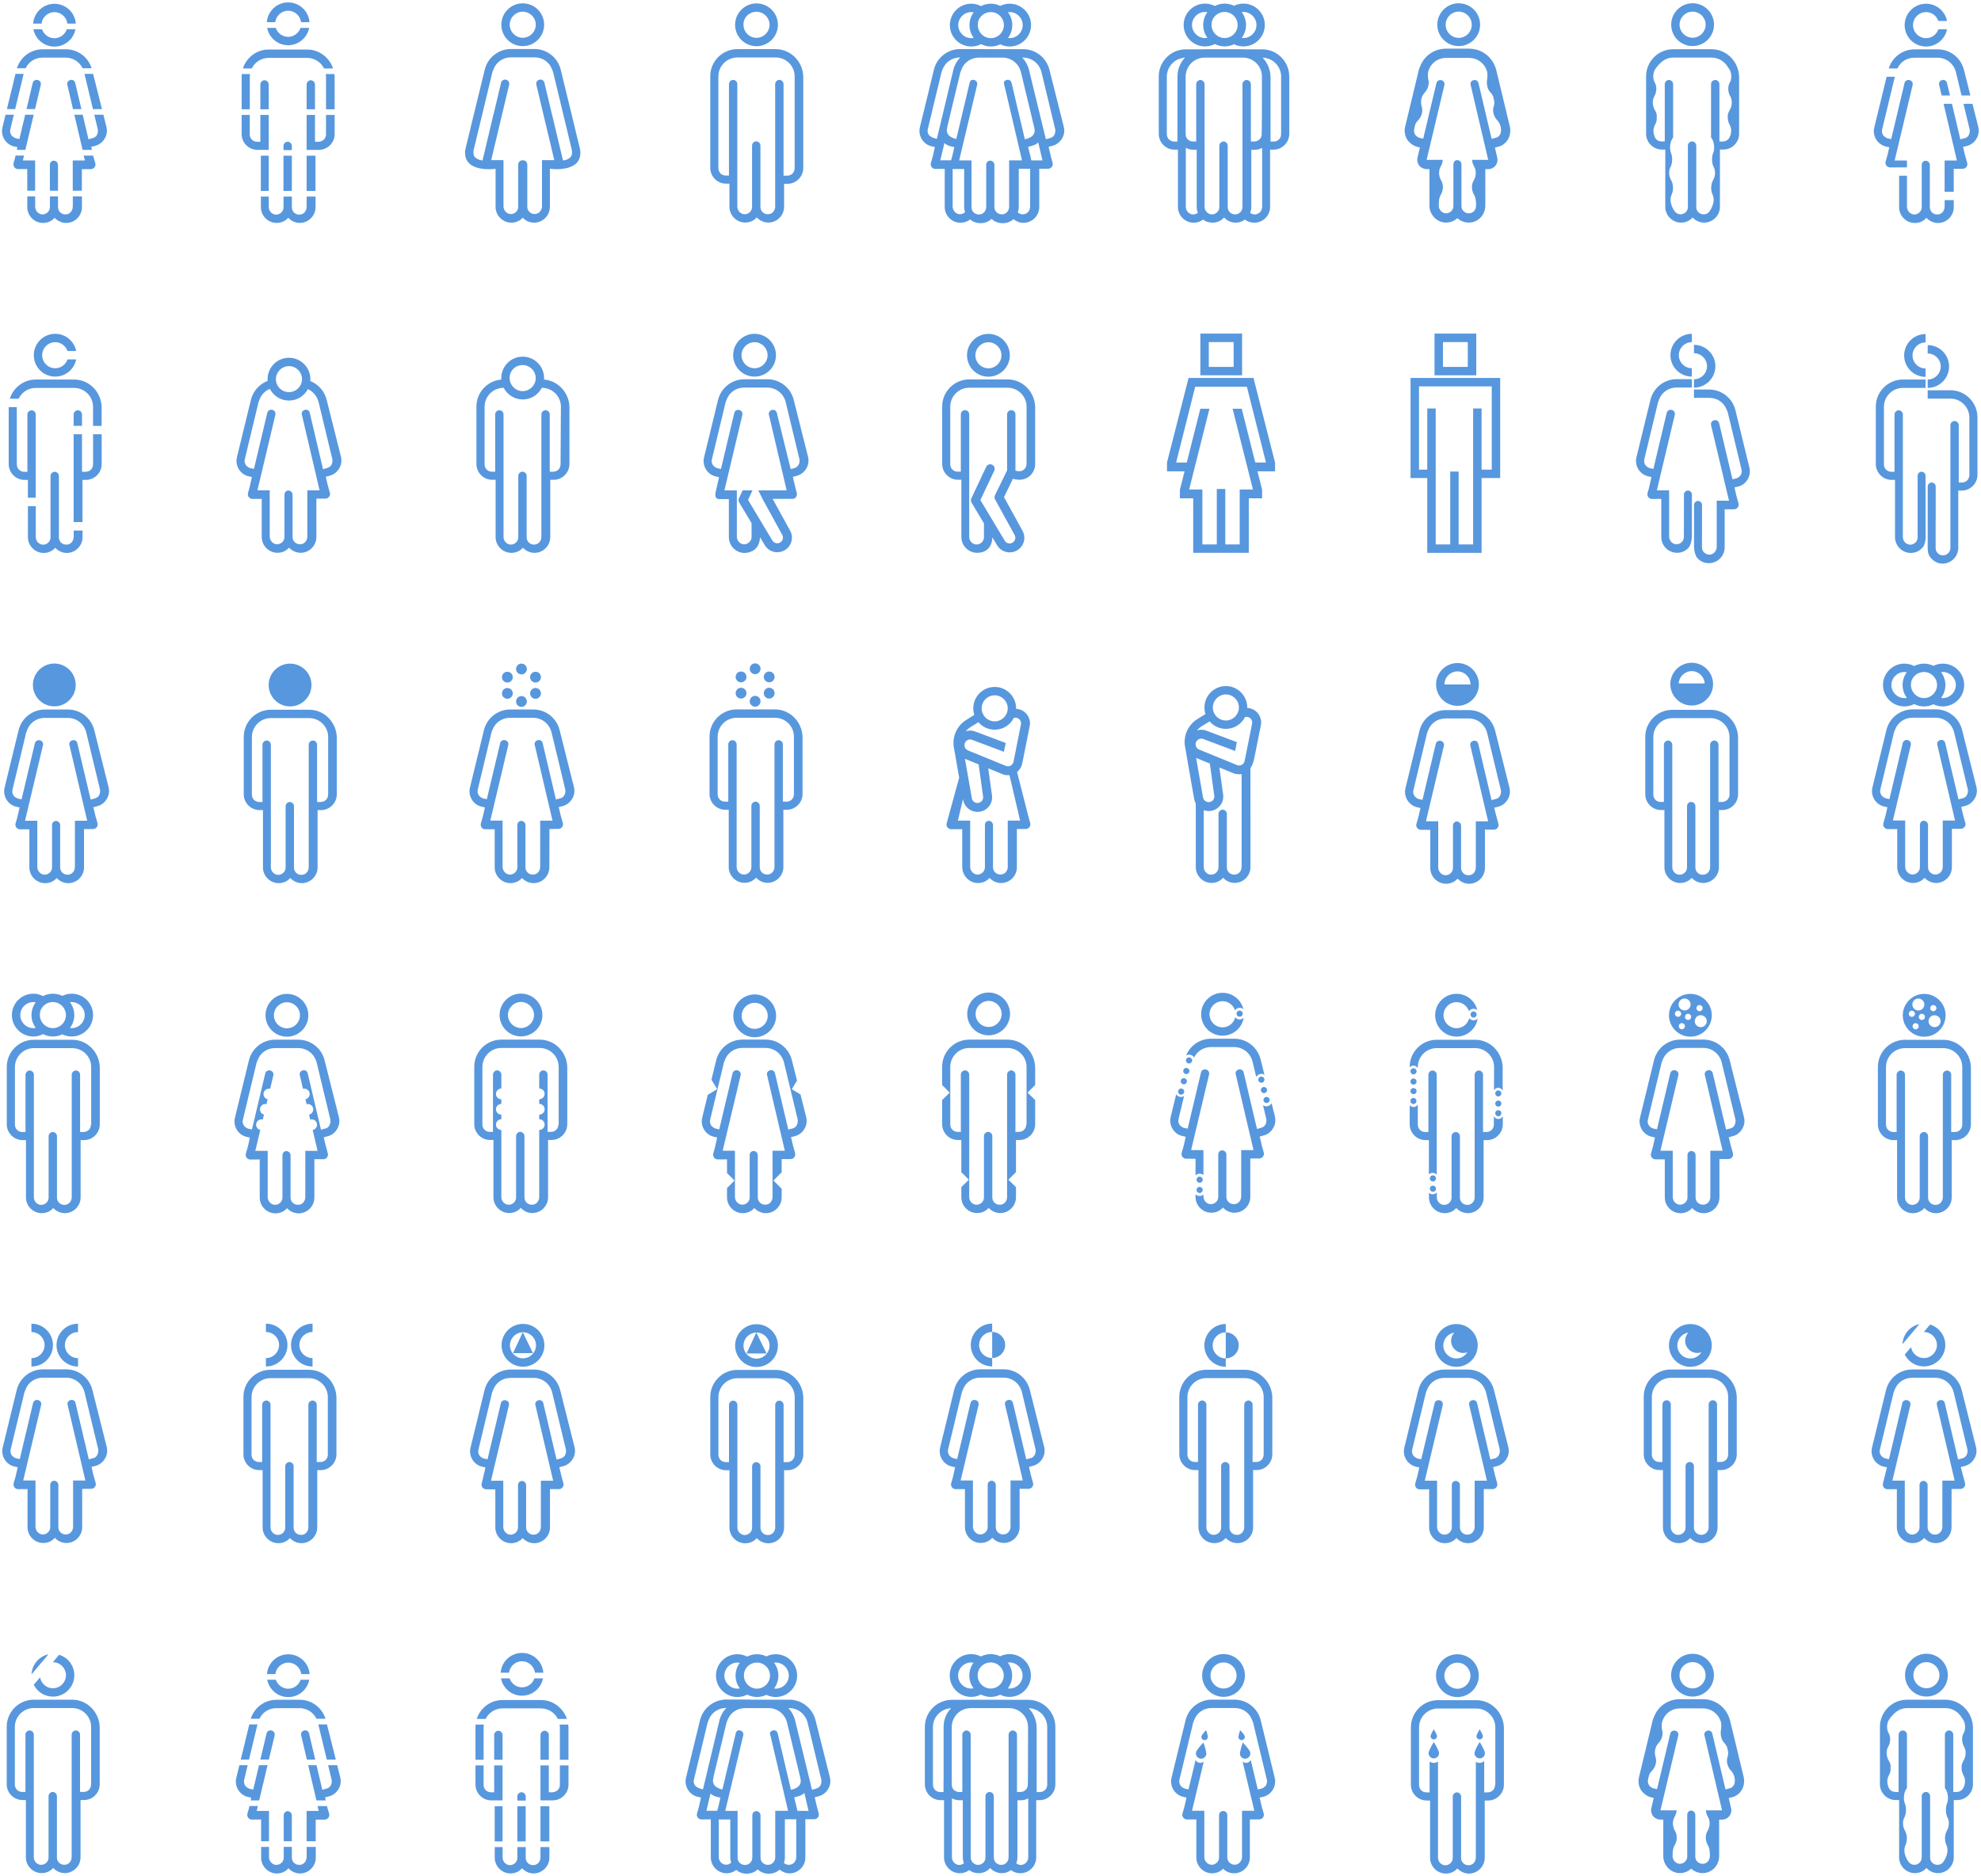 <svg viewBox="0 0 720 682" xmlns="http://www.w3.org/2000/svg"><path d="m15.087 8.575c.285-2.328 2.304-4.169 4.704-4.169s4.407 1.841 4.704 4.169h3.053c-.297-4.027-3.658-7.198-7.756-7.198-4.098 0-7.459 3.183-7.756 7.198zm4.692 8.362c3.789 0 6.949-2.72 7.637-6.307h-3.136c-.629 1.889-2.411 3.267-4.502 3.267-2.079 0-3.872-1.378-4.502-3.267h-3.136c.689 3.587 3.848 6.307 7.638 6.307zm-10.464 7.875c1.105-2.376 3.468-3.86 6.129-3.86h8.41c2.708 0 5.024 1.52 6.176 3.86h3.278c-1.295-4.086-5.048-6.901-9.372-6.901h-8.41c-4.347 0-8.113 2.839-9.383 6.901zm-3.801 14.847 3.076-12.792h-2.969l-3.112 12.792zm31.548 0-3.219-12.792h-3.136l3.076 12.792zm-7.483 0-2.233-9.49c-.19-.808-.986-1.342-1.794-1.081-.808.178-1.342.986-1.069 1.794l2.055 8.778zm-16.843-.012 2.091-8.778c.178-.808-.273-1.604-1.164-1.794-.808-.166-1.615.285-1.794 1.176l-2.233 9.395zm-3.528 14.847 3.041-12.792h-3.1l-2.102 8.849-1.247-.273c-.713-.178-1.247-.629-1.699-1.164-.356-.629-.534-1.342-.356-2.055l1.283-5.357h-3.017l-1.128 4.644c-.713 3.041 1.164 6.165 4.205 6.889l1.247.261-.226.998zm24.207 0-.261-1.093 1.342-.356c1.425-.356 2.684-1.247 3.492-2.589.796-1.247 1.069-2.768.701-4.288l-1.117-4.466h-3.302l1.283 5.357c.095.713 0 1.425-.356 2.055-.356.63-.867.915-1.699 1.164l-1.342.356-2.102-8.932h-3.041l3.005 12.792zm-20.644 14.847v-11.011h-4.466l.428-1.782h-3.076l-.238 1.069-.487 1.687c-.202.713.083 1.425.629 1.829.036.036.083.059.119.083.19.119.416.202.653.238.071.012.142.012.214.012l2.863-.012v-.012h.499v7.899zm16.985 0v-7.851h3.326c1.069-.059 1.853-1.093 1.556-2.162l-.82-2.768h-3.409l.439 1.77h-4.407v11.011zm-8.683 0v-9.407c0-.808-.713-1.52-1.52-1.52-.796 0-1.425.63-1.425 1.52v9.407zm2.981 11.712c3.124 0 5.725-2.589 5.725-5.725v-3.932h-3.314v3.742h-.024c0 1.342-.891 2.589-2.233 2.768-1.699.273-3.124-.986-3.124-2.589v-3.932h-2.946v3.932c0 1.604-1.52 2.863-3.124 2.589-1.342-.273-2.233-1.52-2.233-2.768v-3.742h-2.863v3.932c0 3.124 2.589 5.725 5.725 5.725 1.604 0 3.124-.63 4.205-1.877 1.069 1.164 2.589 1.877 4.205 1.877zm75.973-72.979c.285-2.328 2.304-4.169 4.704-4.169s4.407 1.841 4.704 4.169h3.053c-.297-4.027-3.658-7.198-7.756-7.198s-7.459 3.183-7.756 7.198zm4.704 8.362c3.789 0 6.949-2.72 7.638-6.307h-3.136c-.63 1.889-2.411 3.267-4.502 3.267s-3.872-1.378-4.502-3.267h-3.136c.689 3.587 3.848 6.307 7.638 6.307zm-13.232 8.445c1.117-2.257 3.433-3.837 6.165-3.837h13.945c2.684 0 5.036 1.556 6.165 3.837h3.29c-1.366-3.979-5.06-6.877-9.455-6.877h-13.945c-4.407 0-8.113 2.922-9.372 6.877zm-.713 14.836v-11.795c0-.345.036-.665.083-.998h-2.993c-.024.297-.048.606-.048.903v11.89zm30.835 0v-11.795c-.012-.333-.036-.665-.083-.998h-3.124c.048.333.083.653.083.998v11.795zm-7.139 0v-9.027c-.012-.796-.725-1.52-1.52-1.52-.808 0-1.52.713-1.52 1.52v9.027zm-16.819 0v-9.027c0-.796-.713-1.52-1.52-1.52-.808 0-1.52.713-1.52 1.52v9.027zm0 14.764v-12.709h-3.041v9.764h-1.164c-1.52 0-2.684-1.164-2.684-2.684v-7.079h-2.946v6.984c0 3.124 2.589 5.725 5.725 5.725zm18.245 0c3.124 0 5.725-2.589 5.725-5.725v-6.984h-3.136v7.079c0 1.52-1.247 2.684-2.768 2.684h-1.247v-9.764h-3.041v12.709zm-9.835.083v-1.52c0-.808-.713-1.52-1.52-1.52-.808 0-1.52.713-1.52 1.52v1.52zm8.588 14.835v-12.792h-3.219v12.792zm-8.588 0v-12.792h-3.041v12.792zm-8.41 0v-12.792h-2.862v12.792zm11.296 11.64c3.124 0 5.725-2.589 5.725-5.725v-3.86h-3.243v3.765c0 1.342-.891 2.589-2.233 2.768-1.699.273-3.124-.986-3.124-2.589v-3.943h-3.041v3.943c0 1.604-1.52 2.863-3.124 2.589-1.342-.273-2.233-1.425-2.233-2.768v-3.765h-2.863v3.86c0 3.124 2.589 5.725 5.725 5.725 1.604 0 3.124-.629 4.205-1.877 1.069 1.164 2.589 1.877 4.205 1.877zm81.033-64.272c4.288 0 7.78-3.492 7.78-7.78 0-4.288-3.492-7.78-7.78-7.78-4.288 0-7.78 3.492-7.78 7.78 0 4.288 3.48 7.78 7.78 7.78zm0-3.041c-2.589 0-4.739-2.15-4.739-4.739 0-2.589 2.138-4.739 4.739-4.739 2.589 0 4.739 2.15 4.739 4.739 0 2.589-2.15 4.739-4.739 4.739zm4.145 67.217c3.124 0 5.725-2.589 5.725-5.725v-13.873s11.237 1.651 11.082-5.951c-.012-.202-.024-.416-.048-.63v-.036c-.024-.202-.059-.404-.107-.606l-1.841-7.578c-.024-.107-.036-.202-.059-.309l-5.096-20.917c-1.069-4.383-5.013-7.507-9.562-7.507h-8.481c-4.561 0-8.493 3.124-9.562 7.507l-5.107 20.917c-.024.107-.036.202-.059.309l-1.841 7.578c-.107.428-.143.867-.143 1.295-.142 7.59 11.058 5.939 11.082 5.939v13.862c0 3.124 2.589 5.725 5.725 5.725 1.58 0 3.076-.606 4.145-1.817 1.069 1.212 2.566 1.817 4.145 1.817zm-2.494-5.749v-15.37c0-.76-.451-1.33-1.093-1.473-.012 0-.012-.012-.012-.012-.012 0-.024 0-.024-.012h-.012c-.546-.142-1.093.024-1.093.024-.618.166-1.057.713-1.057 1.461v15.382c0 1.604-1.52 2.863-3.124 2.589-1.342-.273-2.233-1.52-2.233-2.768v-16.795h-4.466l6.533-27.45c.178-.808-.273-1.604-1.164-1.794-.808-.178-1.604.273-1.794 1.164l-2.72 11.438.036-.273-1.164 4.917-1.71 7.174-.237 1.021-.048.214-.879 3.694s-1.734-.095-2.791-1.247c-.059-.059-.107-.119-.154-.178-.071-.119-.119-.238-.178-.356-.309-.831-.107-2.007-.107-2.007l.38-1.568.285-1.188 2.019-8.374 4.157-17.282.356-.891c.986-2.684 3.492-4.383 6.343-4.383h8.623c2.863 0 5.369 1.699 6.343 4.383l.356.891 4.157 17.282 2.019 8.374.285 1.188.38 1.568c0-.012.19 1.164-.119 1.995-.048.119-.107.238-.178.356l-.154.178c-1.105 1.235-2.791 1.247-2.791 1.247l-.879-3.694-.047-.214-.238-1.022-1.71-7.174-1.164-4.917.036.273-2.72-11.438c-.178-.891-.986-1.342-1.794-1.164-.891.178-1.342.986-1.164 1.794l6.533 27.45h-4.466v16.807c0 1.247-.891 2.506-2.233 2.768-1.604.273-3.124-.986-3.124-2.589zm83.313-58.399c4.288 0 7.78-3.492 7.78-7.78 0-4.288-3.492-7.78-7.78-7.78-4.288 0-7.78 3.492-7.78 7.78 0 4.288 3.48 7.78 7.78 7.78zm0-3.041c-2.589 0-4.739-2.15-4.739-4.739-.095-2.589 2.055-4.739 4.739-4.739 2.589 0 4.739 2.15 4.739 4.739 0 2.589-2.15 4.739-4.739 4.739zm4.3 67.146c3.124 0 5.725-2.589 5.725-5.725v-8.362h1.247c3.124 0 5.725-2.589 5.725-5.725v-33.306c-.19-5.452-4.573-9.918-10.025-9.918h-13.945c-5.452 0-9.835 4.466-9.835 9.835v33.341c0 3.124 2.589 5.725 5.725 5.725h1.247v8.41c0 3.124 2.589 5.725 5.725 5.725 1.604 0 3.124-.63 4.205-1.877 1.069 1.164 2.589 1.877 4.205 1.877zm-2.874-5.642v-22.354c0-.808-.713-1.52-1.52-1.52s-1.52.713-1.52 1.52v22.354c0 1.604-1.52 2.862-3.124 2.589-1.342-.273-2.233-1.425-2.233-2.768v-44.518c0-.808-.713-1.52-1.52-1.52s-1.52.713-1.52 1.52v33.258h-1.164c-1.52 0-2.684-1.164-2.684-2.684v-33.353c0-3.753 3.041-6.889 6.889-6.889h13.945c3.753 0 6.889 3.041 6.889 6.889v32.545l-.012.843c0 1.52-1.164 2.684-2.684 2.684h-1.342v-33.294c0-.808-.713-1.52-1.52-1.52-.808 0-1.52.713-1.52 1.52v44.518c0 1.342-.891 2.589-2.233 2.768-1.699.273-3.124-.986-3.124-2.589zm90.571-58.352c4.288 0 7.78-3.492 7.78-7.78.012-4.288-3.48-7.78-7.768-7.78-1.223 0-2.388.285-3.421.796-1.033-.511-2.197-.796-3.421-.796-1.283 0-2.494.309-3.563.867-1.069-.546-2.269-.867-3.551-.867-4.288 0-7.78 3.492-7.78 7.78 0 4.288 3.492 7.78 7.78 7.78 1.283 0 2.494-.309 3.551-.867 1.069.546 2.281.867 3.563.867 1.223 0 2.387-.285 3.421-.796 1.033.511 2.186.796 3.409.796zm-13.933-3.041c-2.601 0-4.739-2.15-4.739-4.739 0-2.589 2.15-4.739 4.739-4.739.297 0 .594.036.879.083-.974 1.295-1.544 2.91-1.544 4.656 0 1.746.57 3.35 1.544 4.644-.285.059-.582.095-.879.095zm7.103 0c-2.589 0-4.727-2.15-4.727-4.739-.095-2.589 2.055-4.739 4.739-4.739 2.589 0 4.739 2.15 4.739 4.739 0 2.589-2.15 4.739-4.751 4.739zm6.842 0c-.214 0-.428-.024-.63-.047.986-1.307 1.58-2.934 1.58-4.692s-.594-3.385-1.58-4.692c.202-.024.416-.047.63-.047 2.589 0 4.739 2.15 4.739 4.739 0 2.589-2.15 4.739-4.739 4.739zm-2.542 67.276c1.58 0 2.981-.582 3.932-1.485 1.01.843 2.292 1.354 3.635 1.354 3.124 0 5.725-2.589 5.725-5.725v-13.945h3.302c1.081-.059 1.841-1.093 1.556-2.15l-.582-2.126-.879-3.694 1.342-.356c1.425-.356 2.684-1.247 3.492-2.589.796-1.247 1.069-2.767.701-4.288l-5.191-20.656c-1.069-4.466-5.013-7.602-9.562-7.602h-13.6c-.297-.024-.594-.047-.891-.047h-8.41c-4.561 0-8.493 3.124-9.562 7.507l-5.096 20.941c-.713 3.041 1.164 6.165 4.205 6.889l1.247.273-.725 3.255-.725 2.554c-.309 1.081.499 2.15 1.615 2.162l2.862-.024h.546v13.861c0 3.124 2.589 5.725 5.725 5.725 1.283 0 2.518-.404 3.504-1.212.95.831 2.292 1.366 3.801 1.366 1.615 0 3.053-.618 4.003-1.568.95.962 2.399 1.58 4.027 1.58zm-23.91-30.681c-.154-.012-2.114-.344-3.005-1.508-.321-.606-.475-1.283-.309-1.96l5.012-20.834.356-.891c.986-2.684 3.492-4.383 6.343-4.383h.083c-1.128 1.164-1.984 2.613-2.435 4.252zm39.613.154-.095-.392c-.012-.071-5.666-23.316-6.105-25.11-.451-1.604-1.283-3.029-2.376-4.181h.261c3.219 0 5.903 2.15 6.711 5.274l5.013 20.834c.083.713-.012 1.425-.368 2.055-.356.629-.903.903-1.699 1.164zm-27.034 24.73v-17.045h-4.478l6.533-27.45c.178-.808-.273-1.604-1.164-1.794-.249-.059-.487-.048-.713.012 0 0-.107 0-.261.095-.202.119-.463.404-.618 1.057l-4.822 20.299c-.772-.142-4.062-.938-3.326-3.991.107-.439.166-.784.19-1.033l4.632-19.278.356-.891c.986-2.684 3.492-4.383 6.343-4.383h8.41c.131 0 .249.012.368.012l-.012-.012c3.148.071 5.749 2.197 6.533 5.274l4.739 19.717c.036.19.083.416.143.665.796 3.326-3.16 3.967-3.468 4.015l-4.811-20.477c-.178-.808-.986-1.342-1.794-1.069-.309.071-.582.238-.772.463 0 0-.131.047-.19.273-.059.214-.071.582.142 1.212l3.789 16.142v.012l.036.154c.012.036.012.059.024.107l.143.582c.226.962.606 2.589.938 4.015v.024c.024.083.036.154.059.237l.178.748c.119.511.226.962.297 1.283l.024.119c.071.285.107.451.107.451l.796 3.397h-4.668v16.831c0 1.342-.891 2.589-2.233 2.768-1.699.273-3.124-.986-3.124-2.589v-15.382c0-.808-.713-1.52-1.52-1.52-.82 0-1.449.629-1.449 1.52v15.251c0 1.342-.891 2.589-2.233 2.768-1.699.273-3.124-.986-3.124-2.589zm25.787-17.045h-4.027l-1.176-4.917 1.342-.356c.867-.214 1.663-.629 2.34-1.223zm-33.199-.036h-3.92l1.485-6.26c.653.57 1.449.998 2.352 1.2l1.247.273-.713 3.183zm24.243 18.969c.226-.618.356-1.271.356-1.948v-13.933h4.133v13.755h-.012c0 1.342-.891 2.589-2.233 2.767-.879.143-1.675-.131-2.245-.641zm-21.451.606c-1.342-.273-2.233-1.52-2.233-2.768v-13.636h4.193v13.862c0 .653.119 1.271.321 1.853-.594.546-1.425.831-2.281.689zm103.446-60.969c4.288 0 7.78-3.492 7.78-7.78.012-4.3-3.48-7.78-7.768-7.78-1.223 0-2.388.285-3.421.796-1.033-.511-2.197-.796-3.421-.796-1.283 0-2.494.309-3.563.867-1.069-.546-2.269-.867-3.551-.867-4.288 0-7.78 3.492-7.78 7.78 0 4.288 3.492 7.78 7.78 7.78 1.283 0 2.494-.309 3.551-.867 1.069.546 2.281.867 3.563.867 1.223 0 2.388-.285 3.421-.796 1.033.511 2.186.796 3.409.796zm-13.945-3.041c-2.589 0-4.739-2.15-4.739-4.739 0-2.589 2.15-4.739 4.739-4.739.297 0 .594.036.879.083-.974 1.295-1.544 2.91-1.544 4.656 0 1.746.57 3.35 1.544 4.644-.285.059-.582.095-.879.095zm7.115 0c-2.589 0-4.739-2.15-4.739-4.739-.095-2.589 2.055-4.739 4.739-4.739 2.589 0 4.739 2.15 4.739 4.739 0 2.589-2.15 4.739-4.739 4.739zm6.842 0c-.214 0-.428-.024-.63-.047.986-1.307 1.58-2.934 1.58-4.692 0-1.758-.594-3.385-1.58-4.692.202-.024.416-.048.63-.048 2.589 0 4.739 2.15 4.739 4.739 0 2.589-2.15 4.739-4.739 4.739zm3.967 67.134.154-.012c.107 0 .202-.012.309-.012 2.922-.238 5.262-2.72 5.262-5.701v-20.834h1.235c3.124 0 5.725-2.589 5.725-5.725v-20.917c-.012-5.357-4.395-9.835-9.847-9.835h-6.295c-.226-.012-.451-.024-.689-.024h-13.945c-.226 0-.463.012-.689.024h-6.129c-5.452 0-9.835 4.466-9.835 9.835v20.917c0 3.124 2.589 5.725 5.725 5.725h1.247v20.834c0 3.124 2.589 5.725 5.725 5.725 1.247 0 2.447-.38 3.421-1.14.618.463 1.33.808 2.102.998-.012-.012-.012-.036-.024-.048.428.107.867.166 1.33.166 1.615 0 3.136-.629 4.205-1.877 1.069 1.164 2.589 1.877 4.205 1.877.439 0 .855-.059 1.271-.154 0 .012-.012.024-.012.036.475-.119.938-.297 1.366-.535.059-.036.119-.059.178-.095.059-.036.107-.071.166-.107.131-.083.261-.166.392-.261.974.748 2.162 1.14 3.421 1.14zm7.044-29.505h-1.164v-23.637c-.083-2.661-1.176-5.096-2.91-6.889h.154l.047.047c3.682.178 6.557 3.219 6.557 6.865v20.929c0 1.52-1.164 2.684-2.684 2.684zm-35.004 0h-1.164c-1.52 0-2.684-1.164-2.684-2.684v-20.917c0-3.504 2.661-6.45 6.141-6.83l.059-.083h.404c-1.687 1.782-2.732 4.181-2.732 6.794v19.646l-.024-.012zm18.28 23.851v-22.354c0-.808-.713-1.52-1.52-1.52-.808 0-1.52.713-1.52 1.52v22.354c0 1.604-1.52 2.863-3.136 2.589-1.342-.273-2.233-1.425-2.233-2.768v-1.425h.012v-22.271h-.012v-20.834c0-.808-.713-1.52-1.52-1.52-.808 0-1.52.713-1.52 1.52v20.834h-1.164c-1.307 0-2.34-.855-2.613-2.067v-.142l-.024-.024c-.024-.154-.036-.309-.036-.463v-20.905c0-3.753 3.041-6.889 6.889-6.889h13.956c3.682 0 6.759 2.922 6.877 6.663l0.0.644c.001 3.806.005 19.748-.083 20.498 0 1.52-1.164 2.684-2.684 2.684h-1.247v-20.834c-.012-.808-.736-1.52-1.532-1.52-.808 0-1.52.713-1.52 1.52v44.53c0 1.342-.891 2.589-2.233 2.768-1.699.273-3.136-.986-3.136-2.589zm-12.994 2.613c-1.342-.273-2.233-1.425-2.233-2.768v-21.416c.808.439 1.734.689 2.708.689h1.247v20.786c0 .214.012.416.036.618.059.535.19 1.045.38 1.52-.582.463-1.342.701-2.138.57zm22.948.036c-.665.024-1.307-.202-1.805-.594.273-.665.428-1.39.428-2.138v-20.786h1.235c.974 0 1.9-.249 2.708-.689v21.404c0 .915-.416 1.734-1.093 2.257v-.024c-.333.261-.725.451-1.176.534-.095.012-.202.024-.297.036zm74.001-61.207c4.288 0 7.78-3.492 7.78-7.78 0-4.3-3.492-7.78-7.78-7.78-4.288 0-7.78 3.492-7.78 7.78 0 4.288 3.492 7.78 7.78 7.78zm0-2.981c-2.589 0-4.739-2.15-4.739-4.739v-.071c0-2.589 2.15-4.739 4.739-4.739 2.589 0 4.739 2.15 4.739 4.739v.071c0 2.589-2.15 4.739-4.739 4.739zm3.623 67.146c.309 0 .63-.024.938-.071 2.91-.416 5.108-3.017 5.108-6.093v-13.268h1.057c1.033 0 2.007-.475 2.649-1.283.641-.808.879-1.865.641-2.875l-.855-3.67.843-.226c1.627-.297 3.076-1.318 3.92-2.779.689-1.212.962-2.637.772-4.133-.012-.119-.036-.249-.071-.368l-4.965-20.644c0-.012-.012-.036-.012-.047-1.2-4.644-5.179-7.768-9.918-7.768h-8.326c-4.264 0-7.97 2.554-9.443 6.509l-.333.843c-.059.154-.107.309-.143.463l-4.965 20.632c-.368 1.485-.119 3.076.701 4.514.095.166.214.333.333.487.974 1.176 2.138 1.936 3.456 2.269.036.012.071.024.107.024l.784.166-.879 3.718c-.237 1.01 0 2.067.641 2.874.641.808 1.615 1.283 2.649 1.283h1.057v13.279c0 2.934 2.079 5.488 4.929 6.058l.107.024c.321.059.653.083.986.083 1.592 0 3.041-.618 4.122-1.615 1.081.998 2.518 1.615 4.11 1.615zm.024-3.373c-1.473 0-2.649-1.152-2.649-2.601v-15.239c0-.796-.713-1.508-1.508-1.508s-1.413.618-1.413 1.508v15.239c0 1.449-1.247 2.601-2.672 2.601-.143 0-.285-.012-.44-.036-1.33-.261-2.209-1.508-2.209-2.744v-.404c.059-.998-.012-2.328.82-3.73 0 0 1.556-2.506-.012-5.143 0 0-1.568-2.494-.012-5.143 0 0 .57-.926.677-2.245l-1.782.012h-4.11l6.473-27.2c.178-.796-.261-1.592-1.152-1.77-.119-.024-.237-.036-.344-.036-.665 0-1.271.428-1.425 1.188l-4.787 20.109s-.927-.19-1.235-.261c-.713-.166-1.235-.618-1.687-1.152-.356-.618-.511-1.33-.356-2.043.095-.439.273-1.318.416-1.746.19-.558.606-1.069 1.105-1.58 0 0 2.102-2.079 1.176-5.013 0 0-.321-.974-.166-2.221l.261-1.069c.214-.57.546-1.164 1.081-1.722l.02-.02c.211-.22 2.03-2.226 1.156-4.992 0 0-.261-1.722.178-2.993l.083-.202c.974-2.661 3.456-4.347 6.295-4.347h8.326c2.97 0 5.476 1.841 6.45 4.597.428 1.259.166 2.934.166 2.934-.629 3.433 1.176 5.013 1.176 5.013.428.439.725.903.938 1.366 0 0 .38 1.39.451 1.865.143 1.021-.202 1.782-.202 1.782-.915 2.934 1.176 5.013 1.176 5.013.451.463.76.962.998 1.437.416.808.451 1.877.451 1.877.071.725-.012 1.437-.368 2.055-.356.618-.974 1.069-1.687 1.152l-1.33.356-4.787-20.288c-.142-.653-.713-1.128-1.354-1.128-.143 0-.273.024-.416.071-.796.178-1.33.974-1.069 1.77l6.378 27.2h-4.098l-1.782-.012c.095 1.318.677 2.245.677 2.245 1.556 2.649-.012 5.143-.012 5.143-1.568 2.637-.012 5.143-.012 5.143.784 1.33.76 2.589.808 3.563v.57c0 1.33-.891 2.566-2.209 2.744-.154.024-.309.036-.451.036zm81.365-60.803c4.288 0 7.78-3.492 7.78-7.78 0-4.288-3.492-7.78-7.78-7.78-4.288 0-7.78 3.492-7.78 7.78 0 4.3 3.48 7.78 7.78 7.78zm0-3.029c-2.589 0-4.739-2.15-4.739-4.739 0-2.601 2.138-4.739 4.739-4.739 2.589 0 4.739 2.15 4.739 4.739 0 2.589-2.15 4.739-4.739 4.739zm4.205 67.217c3.124 0 5.725-2.589 5.725-5.725v-20.834h1.247c3.124 0 5.725-2.589 5.725-5.725v-20.834c-.19-5.452-4.573-9.918-10.025-9.918h-13.945c-5.452 0-9.835 4.466-9.835 9.835v20.917c0 3.124 2.589 5.725 5.725 5.725h1.247v20.834c0 3.124 2.589 5.725 5.725 5.725 1.604 0 3.124-.629 4.205-1.877 1.069 1.164 2.589 1.877 4.205 1.877zm-2.874-5.63v-22.366c0-.808-.713-1.52-1.52-1.52s-1.52.713-1.52 1.52v22.354c0 1.604-1.52 2.863-3.124 2.589-.808-.166-1.449-.653-1.841-1.307 0 0-2.209-3.029-.962-5.796 0 0 1.259-2.518-.119-5.191 0 0-1.639-2.494-.119-5.191 0 0 1.081-2.447-.119-5.191 0 0-.831-2.875.915-5.214v-19.397c0-.808-.713-1.52-1.52-1.52s-1.52.713-1.52 1.52v20.834h-1.164c-1.295 0-2.328-.843-2.601-2.031-.356-.962-.641-2.518.297-4.169 0 0 .356-.606.534-1.52l.024-1.912c-.095-.57-.309-1.164-.677-1.758 0 0-1.639-2.494-.119-5.191 0 0 1.52-2.566-.119-5.191 0 0-1.2-2.72.784-5.108l.095-.119c1.52-1.948 3.35-3.492 5.975-3.492h13.945c2.578 0 4.858 1.437 6.034 3.587h.012c1.984 2.388.82 5.131.82 5.131-1.639 2.625-.119 5.191-.119 5.191 1.52 2.696-.119 5.191-.119 5.191-.44.713-.653 1.413-.725 2.055l.048 1.295c.154 1.093.594 1.841.594 1.841 1.152 2.031.428 3.92 0 4.727-.059.131-.131.249-.214.368-.012.024-.036.047-.036.047-.487.653-1.259 1.069-2.162 1.069h-1.247v-20.846c0-.808-.713-1.52-1.52-1.52-.808 0-1.52.713-1.52 1.52v19.385c1.77 2.352.926 5.238.926 5.238-1.2 2.744-.119 5.191-.119 5.191 1.52 2.696-.119 5.191-.119 5.191-1.378 2.673-.119 5.191-.119 5.191 1.247 2.756-.962 5.796-.962 5.796-.38.689-1.033 1.2-1.853 1.307-1.699.273-3.124-.986-3.124-2.589zm83.515-58.384c3.777 0 6.925-2.696 7.626-6.26h-3.148c-.641 1.865-2.411 3.219-4.478 3.219-2.589 0-4.739-2.15-4.739-4.739 0-2.589 2.15-4.739 4.739-4.739 2.067 0 3.837 1.366 4.478 3.219h3.148c-.701-3.563-3.86-6.26-7.626-6.26-4.288 0-7.78 3.492-7.78 7.78 0 4.288 3.492 7.78 7.78 7.78zm16.118 17.805-2.304-9.182c-1.069-4.466-5.013-7.602-9.562-7.602h-8.41c-4.359 0-8.136 2.863-9.395 6.937h3.16c1.081-2.399 3.456-3.896 6.141-3.896h8.41c3.219 0 5.903 2.15 6.711 5.274l2.031 8.469zm-29.196 26.143 2.862-.012h3.278v-2.506h-4.466l6.533-27.45c.166-.796-.285-1.604-1.176-1.782-.808-.178-1.615.273-1.794 1.164l-4.822 20.299-1.247-.273c-.713-.178-1.247-.63-1.699-1.164-.356-.629-.534-1.342-.356-2.055l4.609-19.183h-2.97l-4.502 18.47c-.713 3.041 1.164 6.165 4.205 6.889l1.247.273-.558 2.506-.76 2.661c-.309 1.081.499 2.15 1.615 2.162zm21.772-26.143-1.069-4.525c-.166-.808-.974-1.342-1.782-1.081-.808.178-1.342.986-1.069 1.794l.891 3.813zm1.366 34.992v-8.326h1.295v-.012l1.984-.012c1.128-.012 1.924-1.081 1.615-2.162l-.76-2.661-.736-3.112 1.342-.356c1.425-.356 2.684-1.247 3.492-2.589.784-1.247 1.057-2.768.701-4.288l-2.126-8.445h-3.255l2.245 9.336c.095.713 0 1.425-.356 2.055-.356.629-.986 1.069-1.699 1.164l-1.342.356-3.041-12.911h-3.041l4.834 20.608h-4.466v11.355zm-5.713 11.355c3.124 0 5.725-2.589 5.725-5.725v-2.589h-3.314v2.411h-.024c0 1.342-.891 2.589-2.233 2.767-1.699.273-3.124-.986-3.124-2.589v-15.382c0-.808-.713-1.52-1.52-1.52-.808 0-1.425.629-1.425 1.52v15.382c0 1.604-1.52 2.863-3.124 2.589-1.342-.273-2.233-1.52-2.233-2.767v-11.284h-2.863v11.462c0 3.124 2.589 5.725 5.725 5.725 1.615 0 3.124-.629 4.205-1.877 1.069 1.164 2.589 1.877 4.205 1.877zm-684.312 55.841c3.777 0 6.925-2.696 7.626-6.26h-3.148c-.641 1.865-2.411 3.219-4.478 3.219-2.589 0-4.739-2.15-4.739-4.739 0-2.589 2.15-4.739 4.739-4.739 2.067 0 3.837 1.366 4.478 3.219h3.148c-.701-3.563-3.86-6.26-7.626-6.26-4.288 0-7.78 3.492-7.78 7.78 0 4.288 3.492 7.78 7.78 7.78zm16.878 17.912v-6.913c-.166-5.464-4.549-9.93-10.001-9.93h-13.945c-4.442 0-8.172 2.958-9.407 6.96h3.195c1.105-2.304 3.445-3.92 6.2-3.92h13.945c3.753 0 6.889 3.041 6.889 6.889v6.913zm-23.946 26.119v-30.265c0-.808-.713-1.52-1.52-1.52-.808 0-1.52.713-1.52 1.52v20.834h-1.164c-1.52 0-2.684-1.164-2.684-2.684v-20.834h-2.946v20.739c0 3.124 2.589 5.725 5.725 5.725h1.247v6.485zm16.807-26.131v-4.133c0-.808-.713-1.52-1.52-1.52-.808 0-1.52.713-1.52 1.52v4.133zm.178 34.992v-15.346h1.247c3.124 0 5.725-2.589 5.725-5.725v-10.868h-3.124v10.512l-.012.451c0 1.52-1.164 2.684-2.684 2.684h-1.33v-13.648h-3.041v31.94zm-5.701 11.213c3.124 0 5.725-2.589 5.725-5.725v-2.423h-3.219v2.328h-.024c0 1.342-.891 2.589-2.233 2.767-1.699.273-3.124-.986-3.124-2.589v-22.342c0-.808-.713-1.52-1.52-1.52-.808 0-1.52.713-1.52 1.52v22.354c0 1.604-1.52 2.863-3.124 2.589-1.342-.273-2.233-1.425-2.233-2.768v-11.201h-2.863v11.284c0 3.124 2.589 5.725 5.725 5.725 1.604 0 3.124-.629 4.205-1.877 1.069 1.164 2.589 1.877 4.205 1.877zm84.988-.055c3.124 0 5.725-2.589 5.725-5.725v-13.957h3.326c1.093-.047 1.865-1.081 1.568-2.15l-.737-2.672h-.012l-.748-3.136 1.342-.356c1.425-.356 2.684-1.247 3.492-2.589.808-1.247 1.069-2.768.713-4.288l-5.191-20.656c-.772-3.231-3.053-5.761-5.975-6.913.024-.226.036-.451.036-.677 0-4.288-3.492-7.78-7.78-7.78-4.288 0-7.78 3.492-7.78 7.78 0 .214.012.428.024.641-2.97 1.128-5.286 3.658-6.07 6.854l-5.096 20.917c-.713 3.041 1.164 6.165 4.205 6.889l1.247.273-.843 3.765-.582 2.031c-.202.725.083 1.437.641 1.841.048.036.095.071.154.095.178.095.345.166.582.202.124.019.171.023.216.024l3.407 0v13.862c0 3.124 2.589 5.725 5.725 5.725 1.604 0 3.124-.63 4.205-1.877 1.069 1.164 2.589 1.877 4.205 1.877zm-4.24-58.416h-.024c-.166 0-.333-.012-.499-.024-.059-.012-.107-.012-.166-.024-.107-.012-.226-.036-.333-.059-.059-.012-.119-.036-.178-.047-.107-.024-.202-.059-.297-.083-.059-.024-.119-.047-.178-.059-.095-.036-.19-.071-.285-.119-.059-.024-.107-.048-.166-.083-.095-.047-.19-.095-.285-.154-.048-.024-.095-.059-.143-.083-.095-.059-.19-.131-.285-.19-.036-.024-.071-.059-.119-.083-.095-.083-.202-.166-.285-.249-.024-.024-.048-.047-.071-.071-.891-.867-1.437-2.055-1.449-3.373v-.012c.024-1.081.404-2.091 1.033-2.898.867-1.117 2.221-1.841 3.73-1.841 2.589 0 4.739 2.15 4.739 4.739 0 1.318-.558 2.518-1.449 3.385-.024.024-.047.048-.071.071-.095.083-.19.166-.285.249-.036.036-.071.059-.119.083-.095.071-.178.131-.285.19-.048.036-.095.059-.143.083-.095.059-.19.107-.285.154-.059.024-.107.059-.166.083-.095.047-.19.083-.285.119-.059.024-.119.048-.178.059-.095.036-.202.059-.297.083-.059.012-.119.036-.178.047l-.333.059-.083.016-.083.007c-.166.024-.333.024-.499.024zm1.307 52.69v-15.382c0-.808-.713-1.52-1.52-1.52-.808 0-1.425.629-1.425 1.52v15.382c0 1.604-1.52 2.863-3.124 2.589-1.342-.273-2.233-1.52-2.233-2.767v-16.819h-4.466l6.521-27.45c.178-.808-.273-1.604-1.164-1.794-.808-.178-1.604.273-1.794 1.164l-4.822 20.299-1.283-.261c-.713-.178-1.247-.63-1.699-1.164-.356-.629-.534-1.342-.356-2.055l5.012-20.834.356-.891c.665-1.829 2.043-3.195 3.753-3.884 1.283 2.518 3.908 4.252 6.925 4.252 2.981 0 5.583-1.687 6.877-4.157 1.889.843 3.338 2.53 3.896 4.68l5.013 20.834c.083.713 0 1.425-.356 2.055-.356.629-.879.843-1.699 1.164l-1.342.356-4.822-20.478c-.178-.808-.986-1.342-1.794-1.069-.808.178-1.342.986-1.069 1.794l6.438 27.45h-4.466v16.807c0 1.342-.891 2.589-2.233 2.767-1.699.273-3.124-.986-3.124-2.589zm87.934 5.749c3.124 0 5.725-2.589 5.725-5.725v-20.834h1.247c3.124 0 5.725-2.589 5.725-5.725v-20.822c-.178-5.191-4.157-9.49-9.241-9.894.012-.178.024-.356.024-.546 0-4.288-3.492-7.78-7.78-7.78-4.288 0-7.78 3.492-7.78 7.78 0 .178.012.356.024.546-5.084.404-9.051 4.692-9.051 9.799v20.917c0 3.124 2.589 5.725 5.725 5.725h1.247v20.834c0 3.124 2.589 5.725 5.725 5.725 1.604 0 3.124-.63 4.205-1.877 1.069 1.164 2.589 1.877 4.205 1.877zm-4.3-58.796c-2.589 0-4.739-2.15-4.739-4.739-.083-2.601 2.055-4.739 4.739-4.739 2.589 0 4.739 2.15 4.739 4.739 0 2.589-2.15 4.739-4.739 4.739zm1.437 53.165v-22.354c0-.808-.713-1.52-1.52-1.52-.808 0-1.52.713-1.52 1.52v22.354c0 1.604-1.52 2.863-3.124 2.589-1.342-.273-2.233-1.425-2.233-2.768v-44.53c0-.808-.713-1.52-1.52-1.52s-1.52.713-1.52 1.52v20.834h-1.164c-1.52 0-2.684-1.164-2.684-2.684v-20.917c0-3.753 3.041-6.889 6.889-6.889h.059c1.295 2.506 3.908 4.229 6.925 4.229s5.63-1.722 6.925-4.229h.059c3.753 0 6.889 3.041 6.889 6.889l-.131 20.917c0 1.52-1.164 2.684-2.684 2.684h-1.247v-20.834c0-.808-.713-1.52-1.52-1.52-.808 0-1.52.713-1.52 1.52v44.53c0 1.342-.891 2.589-2.233 2.768-1.699.273-3.124-.986-3.124-2.589zm82.838-58.441c4.288 0 7.78-3.492 7.78-7.78 0-4.288-3.492-7.78-7.78-7.78-4.288 0-7.78 3.492-7.78 7.78 0 4.288 3.492 7.78 7.78 7.78zm0-3.041c-2.589 0-4.739-2.15-4.739-4.739 0-2.589 2.15-4.739 4.739-4.739 2.589 0 4.739 2.15 4.739 4.739 0 2.589-2.15 4.739-4.739 4.739zm-3.611 67.146c.76 0 1.497-.143 2.174-.428 2.708-.915 3.409-3.599 3.409-5.309l1.734 2.898c.748 1.259 2.007 2.15 3.433 2.459.368.083.748.119 1.117.119 1.069 0 2.138-.321 3.029-.938 2.281-1.58 2.97-4.585 1.604-6.972l-6.307-11.474 7.412-.036c.926-.024 1.627-1.164 1.354-2.15l-.368-1.342-1.069-4.478 1.342-.356c1.425-.356 2.684-1.247 3.492-2.589.808-1.247 1.069-2.768.713-4.288l-5.191-20.656c-1.069-4.466-5.012-7.602-9.562-7.602h-8.41c-4.561 0-8.493 3.124-9.562 7.507l-5.096 20.917c-.713 3.041 1.164 6.165 4.205 6.889l1.247.273-1.188 5.286s-.796 2.601 1.164 2.673c.012 0 .012 0 .024.012h3.575v13.861c0 3.124 2.589 5.725 5.725 5.725zm-.594-3.171c-1.342-.273-2.233-1.425-2.233-2.768v-16.795h-4.514l6.521-27.45c.178-.808-.273-1.604-1.164-1.794-.808-.178-1.604.273-1.794 1.164l-4.822 20.299-1.247-.273c-.713-.178-1.247-.629-1.699-1.164-.356-.629-.534-1.342-.356-2.055l5.013-20.834.356-.891c.986-2.684 3.492-4.383 6.343-4.383h8.41c3.219 0 5.903 2.15 6.711 5.274l5.013 20.834c.071.725.012 1.342-.344 1.972-.356.629-.891 1.045-1.722 1.259l-1.128.297-5.036-20.418c-.178-.808-.986-1.342-1.794-1.069-.808.178-1.342.986-1.069 1.794l5.583 23.827.843 3.611h-10.298l1.52 3.041c.024.059.048.107.071.154l7.091 12.923c.534.938.273 2.114-.618 2.732-.475.333-1.045.439-1.615.321-.57-.119-1.045-.463-1.342-.962l-8.849-14.764 1.639-3.48h-3.575l-1.354 2.874c-.226.487-.202 1.057.071 1.52l4.514 7.542v5.072c0 .404-.095.796-.273 1.128v-.083c-.333.725-.986 1.283-1.77 1.497-.048.012-.095.024-.143.036-.024 0-.047.012-.059.012-.285.047-.582.047-.879 0zm89.205-60.905c4.288 0 7.78-3.492 7.78-7.78 0-4.288-3.492-7.78-7.78-7.78-4.288 0-7.78 3.492-7.78 7.78 0 4.3 3.48 7.78 7.78 7.78zm0-3.041c-2.589 0-4.739-2.15-4.739-4.739 0-2.589 2.138-4.739 4.739-4.739 2.589 0 4.739 2.15 4.739 4.739 0 2.589-2.15 4.739-4.739 4.739zm-4.11 67.063c4.502 0 5.547-3.54 5.547-5.63l1.734 2.898c.748 1.259 2.007 2.15 3.433 2.459.368.083.748.119 1.117.119 1.069 0 2.138-.321 3.029-.938 2.281-1.58 2.97-4.585 1.604-6.972l-6.687-12.175 3.254-6.699c.76.321 1.746.38 2.34.38 3.219.024 5.725-2.589 5.725-5.725v-20.834c-.178-5.452-4.561-9.918-10.013-9.918h-13.945c-5.452 0-9.835 4.466-9.835 9.835v20.917c0 3.124 2.589 5.725 5.725 5.725h1.247v20.834c0 3.124 2.589 5.725 5.725 5.725zm-.641-3.053c-1.342-.273-2.233-1.425-2.233-2.768v-44.518c0-.808-.713-1.52-1.52-1.52-.808 0-1.52.713-1.52 1.52v20.834h-1.164c-1.52 0-2.684-1.164-2.684-2.684v-20.929c0-3.753 3.041-6.889 6.889-6.889h13.957c3.753 0 6.889 3.041 6.889 6.889v19.789h-.012v.998c0 1.52-1.152 2.708-2.684 2.684-.594-.012-1.342-.226-1.342-.226v-20.466c0-.808-.713-1.52-1.52-1.52-.808 0-1.52.713-1.52 1.52v20.383c-.036.083-.083.166-.119.237l-4.288 8.813c-.226.475-.214 1.021.036 1.485l7.091 12.923c.534.938.273 2.114-.618 2.732-.475.333-1.045.439-1.615.321-.57-.119-1.045-.463-1.342-.962l-8.849-14.764 5.048-10.69c.38-.808.036-1.77-.772-2.162-.808-.38-1.77-.036-2.162.772l-5.404 11.474c-.226.487-.202 1.057.071 1.52l4.514 7.542v5.072c0 1.604-1.52 2.862-3.124 2.589zm96.949-61.466v-15.168h-15.168v15.168zm-3.076-3.064h-9.027v-9.027h9.027zm5.511 67.597v-19.824h4.834v-3.207h-.012l-1.663-6.592h6.379v-3.207l-7.828-30.74h-23.601l-7.839 30.74v3.207h6.378l-1.663 6.592h-.024v3.207h4.834v19.824zm-11.629-3.064h-5.238v-19.967h-4.811l7.376-29.35h-3.314l-4.917 19.551h-3.884l6.937-27.533h18.791l6.937 27.533h-3.896l-4.917-19.551h-3.314l7.388 29.35h-4.811v19.967h-5.238v-20.157h-3.088zm94.3-61.468v-15.168h-15.168v15.168zm-3.076-3.064h-9.027v-9.027h9.027zm5.013 67.609v-27.2h6.758v-36.382h-32.581v36.382h6.07v27.2zm-11.403-3.076h-5.274v-49.412h-3.064v22.224h-3.005v-30.253h26.44v30.253h-3.694v-22.224h-3.064v49.412h-5.274v-26.5h-3.064zm87.827-61.005v-3.041c-2.589 0-4.739-2.15-4.739-4.739 0-2.589 2.15-4.739 4.739-4.739v-3.041c-4.288 0-7.78 3.492-7.78 7.78 0 4.288 3.492 7.78 7.78 7.78zm.772 4.015c4.288 0 7.78-3.492 7.78-7.78 0-4.288-3.492-7.78-7.78-7.78v3.041c2.589 0 4.739 2.15 4.739 4.739 0 2.589-2.15 4.739-4.739 4.739zm-6.165 60.043c1.604 0 3.124-.63 4.205-1.877 0 0 1.093-1.093 1.2-4.086l.012-15.227c0-.772-.689-1.449-1.449-1.449-.772 0-1.449.689-1.449 1.449l-.024 15.465c0 1.604-1.52 2.863-3.124 2.589-1.342-.273-2.233-1.52-2.233-2.767v-16.807h-4.466l6.521-27.45c.178-.808-.273-1.604-1.164-1.794-.808-.178-1.604.273-1.794 1.164l-4.822 20.299-1.247-.273c-.713-.178-1.247-.63-1.699-1.164-.356-.629-.534-1.342-.356-2.055l5.013-20.834.356-.891c.986-2.684 3.492-4.383 6.343-4.383h5.583v-3.041h-5.499c-4.561 0-8.493 3.124-9.562 7.507l-5.096 20.917c-.713 3.041 1.164 6.165 4.205 6.889l1.247.273-.926 4.145-.475 1.663c-.309 1.081.499 2.15 1.615 2.162l2.863-.024h.499v13.873c0 3.124 2.589 5.725 5.725 5.725zm11.593 3.765c3.124 0 5.725-2.589 5.725-5.725v-13.862h3.385c1.128 0 1.936-1.069 1.639-2.15l-.736-2.673h-.012l-.701-3.136 1.247-.273c3.017-.701 4.894-3.837 4.181-6.877l-5.096-20.917c-1.069-4.383-5.013-7.507-9.562-7.507h-5.5v3.029h5.583c2.863 0 5.369 1.699 6.343 4.383l.356.891 5.012 20.834c.178.713 0 1.425-.356 2.055-.451.534-.986.986-1.699 1.164l-1.247.273-4.822-20.299c-.178-.891-.986-1.342-1.794-1.164-.891.178-1.342.986-1.164 1.794l6.521 27.45h-4.466v16.807c0 1.247-.891 2.506-2.233 2.768-1.604.273-3.124-.986-3.124-2.589v-3.1h.012v-12.353c0-.772-.689-1.449-1.449-1.449-.772 0-1.449.689-1.449 1.449v15.216c.107 2.981 1.2 4.086 1.2 4.086 1.069 1.247 2.589 1.877 4.205 1.877zm78.74-67.728v-3.041c-2.589 0-4.739-2.15-4.739-4.739 0-2.589 2.15-4.739 4.739-4.739v-3.041c-4.288 0-7.78 3.48-7.78 7.78 0 4.288 3.492 7.78 7.78 7.78zm.772 4.015c4.288 0 7.78-3.492 7.78-7.78 0-4.288-3.492-7.78-7.78-7.78v3.041c2.589 0 4.739 2.15 4.739 4.739 0 2.589-2.15 4.739-4.739 4.739zm-6.153 59.995c1.354 0 2.637-.451 3.658-1.33l-.012-.012s.048-.024.143-.095c.143-.143.285-.285.428-.439.012.012.012.012.024.024.511-.594 1.176-1.805 1.176-4.05l-.047-22.188c0-.76-.677-1.437-1.437-1.437-.76 0-1.437.677-1.437 1.437v22.461c0 1.604-1.52 2.862-3.124 2.589-1.342-.273-2.233-1.425-2.233-2.768v-44.53c0-.808-.713-1.52-1.52-1.52s-1.52.713-1.52 1.52v20.834h-1.164c-1.52 0-2.684-1.164-2.684-2.684v-20.917c0-3.753 3.041-6.889 6.889-6.889h8.255v-3.041h-8.255c-5.452 0-9.835 4.466-9.835 9.835v20.917c0 3.124 2.589 5.725 5.725 5.725h1.247v20.834c0 3.124 2.589 5.725 5.725 5.725zm11.545 3.896c3.124-.012 5.725-2.589 5.725-5.725v-20.834h1.247c3.124 0 5.725-2.589 5.725-5.725v-20.917c0-5.369-4.383-9.835-9.835-9.835h-8.255v3.041h8.255c3.848 0 6.889 3.124 6.889 6.889v20.917c0 1.52-1.164 2.684-2.684 2.684h-1.164v-20.834c0-.808-.713-1.52-1.52-1.52-.808 0-1.52.713-1.52 1.52v44.53c0 1.342-.891 2.506-2.233 2.767-1.604.273-3.124-.986-3.124-2.589v-10.156h.012v-12.27c0-.76-.677-1.449-1.449-1.449-.76 0-1.449.677-1.449 1.449l-.012 22.164c0 2.221.535 3.112 1.247 3.932.511.582 2.007 1.96 4.145 1.96zm-686.271 51.872c4.288 0 7.78-3.492 7.78-7.78s-3.492-7.78-7.78-7.78c-4.288 0-7.78 3.492-7.78 7.78.012 4.288 3.492 7.78 7.78 7.78zm5.072 64.283c3.124 0 5.725-2.589 5.725-5.725v-13.933l.416-.012v.012l2.863-.024c1.128-.012 1.924-1.081 1.615-2.162l-.76-2.661-.736-3.1 1.342-.356c1.425-.356 2.684-1.247 3.492-2.589.796-1.271 1.069-2.791.701-4.312l-5.179-20.656c-1.069-4.466-5.013-7.602-9.562-7.602h-8.41c-4.561 0-8.493 3.124-9.562 7.507l-5.096 20.917c-.713 3.041 1.164 6.165 4.205 6.889l1.247.273-.748 3.35-.701 2.447c-.309 1.081.499 2.15 1.615 2.162l2.863-.012h.534v13.861c0 3.124 2.589 5.725 5.725 5.725 1.604 0 3.124-.629 4.205-1.877 1.069 1.164 2.589 1.877 4.205 1.877zm-2.946-5.701v-15.394c0-.808-.713-1.52-1.52-1.52-.808 0-1.425.629-1.425 1.52v15.382c0 1.604-1.52 2.863-3.124 2.589-1.342-.273-2.233-1.52-2.233-2.767v-16.807h-4.466l6.521-27.45c.178-.808-.273-1.604-1.164-1.794-.808-.178-1.604.273-1.794 1.164l-4.822 20.299-1.247-.273c-.713-.178-1.295-.594-1.699-1.164-.416-.594-.535-1.342-.356-2.055l4.989-20.834.356-.891c.986-2.684 3.492-4.383 6.343-4.383h8.41c3.219 0 5.903 2.15 6.711 5.274l5.013 20.834c.071.713-.012 1.437-.368 2.055-.356.629-.962.974-1.699 1.164-.333.083-1.342.356-1.342.356l-4.834-20.466c-.178-.808-.986-1.342-1.794-1.069-.808.178-1.342.986-1.069 1.794l6.438 27.45h-4.466v16.807c0 1.342-.891 2.589-2.233 2.768-1.699.273-3.124-.986-3.124-2.589zm83.563-58.553c4.288 0 7.78-3.492 7.78-7.78s-3.492-7.78-7.78-7.78c-4.288 0-7.78 3.492-7.78 7.78s3.492 7.78 7.78 7.78zm4.276 64.247c3.124 0 5.725-2.589 5.725-5.725v-20.834h1.247c3.124 0 5.725-2.589 5.725-5.725v-20.834c-.19-5.452-4.561-9.918-10.025-9.918h-13.945c-5.452 0-9.835 4.466-9.835 9.835v20.917c0 3.124 2.589 5.725 5.725 5.725h1.247v20.834c0 3.124 2.589 5.725 5.725 5.725 1.604 0 3.124-.629 4.205-1.877 1.069 1.164 2.589 1.877 4.205 1.877zm-2.863-5.63v-22.354c0-.808-.713-1.52-1.52-1.52-.808 0-1.52.713-1.52 1.52v22.342c0 1.604-1.52 2.863-3.124 2.589-1.342-.273-2.233-1.425-2.233-2.767v-44.518c0-.808-.713-1.52-1.52-1.52-.808 0-1.52.713-1.52 1.52v20.834h-1.176c-1.52 0-2.684-1.164-2.684-2.684v-20.929c0-3.753 3.041-6.889 6.889-6.889h13.945c3.753 0 6.889 3.041 6.889 6.889v20.121l-.012.808c0 1.52-1.164 2.684-2.684 2.684h-1.33v-20.834c0-.808-.713-1.52-1.52-1.52-.808 0-1.52.713-1.52 1.52v44.53c0 1.342-.891 2.589-2.233 2.768-1.699.273-3.124-.986-3.124-2.589zm82.849-70.26c.617-.058 1.145-.379 1.486-.903.23-.352.336-.771.305-1.201-.057-.789-.593-1.474-1.342-1.721-.208-.069-.323-.088-.565-.094l-.143-0c-.065 0-.115.001-.13.003-1.241.157-2.032 1.39-1.647 2.566.281.865 1.141 1.434 2.037 1.351zm-4.879 2.92c.393-.083.709-.254.992-.538.281-.283.469-.63.546-1.017.037-.181.032-.565-.006-.741-.087-.387-.249-.698-.506-.964-.319-.334-.726-.546-1.165-.609-.111-.015-.45-.014-.559.001-.417.061-.796.254-1.105.562-.287.289-.454.595-.54 1-.042.192-.042.54 0 .746.112.555.444 1.031.931 1.332.189.116.512.223.778.255.17.023.469.009.634-.026zm9.834.03c.293 0 .413-.018.657-.103.638-.222 1.107-.764 1.263-1.457.038-.172.042-.613.005-.782-.089-.412-.249-.709-.533-.994-.279-.279-.587-.448-.98-.541-.129-.028-.562-.043-.697-.021-.423.065-.821.268-1.129.576-.403.404-.596.916-.562 1.494.044.778.569 1.463 1.321 1.725.245.086.363.103.657.103zm.392 5.881c.392-.087.705-.26.992-.545.295-.295.458-.597.546-1.006.042-.192.042-.54 0-.746-.15-.744-.697-1.339-1.406-1.529-.185-.05-.362-.071-.551-.069-.092.001-.189.004-.213.007-.109.013-.306.059-.43.102-.697.242-1.201.867-1.298 1.609-.02.159-.008.471.026.632.177.824.836 1.449 1.661 1.569.156.024.52.011.674-.025zm-10.314.001c.205-.036.367-.089.558-.184.543-.273.913-.736 1.054-1.322.082-.336.055-.757-.069-1.094-.236-.643-.785-1.114-1.469-1.261-.124-.025-.51-.044-.626-.027-.121.015-.309.059-.43.102-.638.222-1.107.764-1.263 1.457-.038.172-.042.613-.005.782.137.629.513 1.119 1.068 1.383.264.126.478.176.792.184.197.005.257.002.39-.019zm4.799 2.978c.277 0 .365-.013.597-.087.762-.242 1.305-.931 1.362-1.727.088-1.231-.959-2.235-2.188-2.1-.475.053-.963.316-1.27.684-.451.542-.586 1.234-.366 1.895.196.588.672 1.058 1.266 1.248.233.074.321.087.597.087zm4.41 64.067c3.124 0 5.725-2.589 5.725-5.725l.036-13.956h.926l2.328-.024c1.117-.012 1.924-1.081 1.615-2.162l-.76-2.661-.736-3.1 1.342-.356c1.425-.356 2.684-1.247 3.492-2.589.808-1.247 1.069-2.767.713-4.288l-5.191-20.656c-1.069-4.466-5.013-7.602-9.562-7.602h-8.41c-4.561 0-8.493 3.124-9.562 7.507l-5.096 20.917c-.713 3.041 1.164 6.165 4.205 6.889l1.247.273-.713 3.171-.748 2.625c-.285 1.021.344 2.15 1.556 2.15h3.457v13.861c0 3.124 2.589 5.725 5.725 5.725 1.604 0 3.124-.629 4.205-1.877 1.069 1.164 2.589 1.877 4.205 1.877zm-2.958-5.725v-15.382c0-.808-.713-1.52-1.52-1.52-.808 0-1.425.63-1.425 1.52v15.382c0 1.604-1.52 2.863-3.124 2.589-1.342-.273-2.233-1.52-2.233-2.768v-16.819h-4.466l6.521-27.45c.178-.808-.273-1.604-1.164-1.794-.808-.178-1.604.273-1.794 1.164l-4.834 20.311-1.247-.273c-.713-.178-1.247-.629-1.699-1.164-.356-.629-.535-1.342-.356-2.055l5.001-20.834.356-.891c.986-2.684 3.492-4.383 6.343-4.383h8.41c3.219 0 5.903 2.15 6.711 5.274l5.012 20.834c.083.713-.012 1.425-.368 2.055-.356.63-.986 1.069-1.699 1.164l-1.342.356-4.822-20.477c-.178-.808-.986-1.342-1.794-1.069-.808.178-1.342.986-1.069 1.794l6.438 27.45h-4.478v16.807c0 1.342-.891 2.589-2.233 2.768-1.699.273-3.124-.986-3.124-2.589zm83.647-70.234c.616-.058 1.145-.379 1.486-.903.23-.352.336-.771.305-1.201-.057-.789-.593-1.474-1.342-1.721-.208-.069-.323-.088-.565-.094l-.202 0c-.035.001-.061.001-.071.002-1.241.157-2.032 1.39-1.647 2.566.282.865 1.142 1.434 2.037 1.35zm-4.879 2.921c.393-.083.709-.254.992-.538.282-.283.469-.629.546-1.017.037-.18.032-.565-.006-.741-.087-.387-.249-.698-.506-.965-.32-.334-.726-.546-1.165-.609-.11-.017-.45-.014-.559.001-.417.061-.796.254-1.105.562-.287.289-.454.595-.54 1-.042.192-.042.54 0 .746.112.555.444 1.031.931 1.331.189.116.512.223.778.255.17.023.469.01.634-.026zm9.834.03c.293 0 .413-.018.657-.103.638-.222 1.107-.764 1.263-1.457.038-.172.042-.613.005-.782-.089-.412-.249-.709-.533-.995-.279-.279-.587-.448-.98-.54-.129-.029-.562-.043-.697-.02-.423.065-.821.268-1.13.576-.403.404-.596.916-.562 1.494.044.778.569 1.463 1.321 1.725.245.085.363.103.657.103zm.392 5.88c.392-.087.706-.26.992-.545.295-.295.458-.597.546-1.006.042-.192.042-.54 0-.746-.15-.744-.697-1.339-1.406-1.529-.185-.05-.362-.071-.551-.069-.092.002-.189.005-.213.007-.109.013-.306.059-.43.102-.697.242-1.201.867-1.298 1.609-.02.159-.008.472.026.632.177.824.836 1.449 1.661 1.569.156.024.52.011.673-.025zm-10.314.001c.205-.034.367-.089.558-.184.543-.273.913-.736 1.054-1.322.082-.336.055-.757-.069-1.094-.236-.643-.785-1.114-1.469-1.261-.124-.025-.51-.043-.626-.027-.121.015-.309.059-.43.102-.638.222-1.107.764-1.263 1.457-.038.172-.042.613-.005.782.137.63.513 1.119 1.068 1.383.264.126.477.176.792.184.197.005.257.002.39-.019zm4.799 2.978c.277 0 .365-.013.597-.087.763-.242 1.305-.931 1.362-1.727.088-1.229-.958-2.234-2.188-2.1-.475.054-.963.316-1.27.684-.451.542-.586 1.234-.366 1.895.196.588.672 1.058 1.266 1.248.233.074.321.087.597.087zm4.539 64.038c3.124 0 5.725-2.589 5.725-5.725v-20.834h1.247c3.124 0 5.725-2.589 5.725-5.725v-20.822c-.19-5.452-4.561-9.93-10.025-9.93h-13.945c-5.452 0-9.835 4.466-9.835 9.835v20.917c0 3.124 2.589 5.725 5.725 5.725h1.247v20.834c0 3.124 2.589 5.725 5.725 5.725 1.604 0 3.124-.629 4.205-1.877 1.069 1.164 2.589 1.877 4.205 1.877zm-2.863-5.63v-22.354c0-.808-.713-1.52-1.52-1.52s-1.52.713-1.52 1.52v22.354c0 1.604-1.52 2.863-3.124 2.589-1.342-.273-2.233-1.425-2.233-2.768v-44.53c0-.808-.713-1.52-1.52-1.52-.808 0-1.52.713-1.52 1.52v20.834h-1.176c-1.52 0-2.684-1.164-2.684-2.684v-20.917c0-3.753 3.041-6.889 6.889-6.889h13.945c3.753 0 6.889 3.041 6.889 6.889v20.608l-.012.309c0 1.52-1.164 2.684-2.684 2.684h-1.33v-20.834c0-.808-.713-1.52-1.52-1.52s-1.52.713-1.52 1.52v44.53c0 1.342-.891 2.589-2.233 2.768-1.699.273-3.124-.986-3.124-2.589zm79.477 5.711c1.556-.036 3.005-.665 4.05-1.877 1.069 1.164 2.589 1.877 4.205 1.877 3.124 0 5.725-2.589 5.725-5.725v-13.921h3.207c1.117 0 1.936-1.069 1.639-2.15l-.784-2.851-3.991-15.715c.962-.784 1.639-1.877 1.877-3.1l2.696-13.505c.57-2.684-.998-5.345-3.646-6.153-.416-.131-.843-.19-1.283-.214v-.178c0-4.288-3.492-7.78-7.78-7.78-4.288 0-7.78 3.48-7.78 7.78 0 .843.131 1.651.38 2.399l-2.91 1.794c-3.647 2.245-5.369 6.568-4.407 10.643l1.805 10.381-4.537 16.57c-.297 1.081.523 2.15 1.639 2.15h4.015v13.695c0 3.231 2.649 5.963 5.88 5.88zm5.915-58.772c-2.589 0-4.739-2.15-4.739-4.739 0-2.601 2.15-4.739 4.739-4.739 2.589 0 4.739 2.15 4.739 4.739 0 2.589-2.15 4.739-4.739 4.739zm4.276 16.273c-.024-.012-.048-.012-.083-.024-.131-.036-.249-.083-.368-.154l-1.188-.487-12.341-5.048c-.535-.214-.938-.641-1.152-1.176-.202-.534-.178-1.117.071-1.639.475-.974 1.592-1.413 2.601-1.021l11.533 4.335.653-3.207-11.046-4.157c-1.152-.439-2.364-.463-3.456-.119.475-.57 1.045-1.081 1.71-1.485l2.886-1.782c1.425 1.663 3.54 2.72 5.903 2.72 3.041 0 5.678-1.746 6.96-4.3.38-.107.772-.107 1.152.012 1.033.321 1.651 1.354 1.425 2.411l-2.696 13.517c-.107.57-.439 1.045-.938 1.354-.487.309-1.069.392-1.627.249zm-11.676 13.066c-.487-.321-.808-.808-.903-1.378l-2.506-14.349 4.977 2.031 1.615 11.64c.154 1.069-.511 2.079-1.556 2.328-.558.143-1.14.036-1.627-.273zm.725 26.309c-1.342-.273-2.233-1.52-2.233-2.767v-16.819h-4.466l1.853-7.804.048.261c.249 1.437 1.105 2.72 2.328 3.528.321.202.653.38.998.511.998.38 2.102.463 3.16.202 2.696-.653 4.407-3.219 3.991-5.939l-1.354-9.752 4.858 1.984.558.226c.131.048.261.095.404.131.629.166 1.271.202 1.9.143l3.872 16.51h-4.49v16.807c0 1.342-.891 2.589-2.233 2.768-1.699.273-3.124-.986-3.124-2.589v-15.299c0-.843-.689-1.592-1.52-1.592-.808 0-1.425.63-1.425 1.52v15.382c0 1.604-1.52 2.863-3.124 2.589zm93.908 3.083c3.124 0 5.725-2.589 5.725-5.725v-19.42h-.012v-16.558c.594-.879 1.093-2.09 1.425-3.718l2.352-11.807c.57-2.696-.998-5.357-3.647-6.165-.416-.131-.843-.19-1.283-.214v-.178c0-4.288-3.492-7.78-7.78-7.78s-7.78 3.492-7.78 7.78c0 .843.131 1.651.38 2.399l-2.91 1.794c-3.646 2.245-5.369 6.568-4.407 10.643l1.805 10.381-.012.047 1.378 7.744.047.261c.095.57.297 1.105.558 1.604l.024 2.352v20.834c0 3.124 2.589 5.725 5.725 5.725 1.604 0 3.124-.629 4.205-1.877 1.069 1.164 2.589 1.877 4.205 1.877zm-3.207-59.045c-2.589 0-4.739-2.15-4.739-4.739 0-2.589 2.138-4.739 4.739-4.739 2.589 0 4.739 2.15 4.739 4.739 0 2.589-2.15 4.739-4.739 4.739zm4.264 16.285c-.024-.012-.048-.012-.083-.024-.131-.036-.249-.083-.368-.154l-1.188-.487-12.329-5.048c-.534-.214-.938-.641-1.152-1.176-.202-.534-.178-1.128.071-1.639.475-.974 1.592-1.413 2.601-1.021l11.533 4.335.653-3.207-11.046-4.157c-1.152-.44-2.364-.463-3.456-.119.475-.57 1.045-1.081 1.71-1.485l2.886-1.782c1.425 1.663 3.54 2.72 5.903 2.72 3.041 0 5.678-1.746 6.96-4.3.38-.107.772-.107 1.152.012 1.033.309 1.639 1.354 1.413 2.411l-2.696 13.517c-.107.57-.44 1.045-.938 1.354-.487.309-1.069.392-1.627.249zm-11.664 13.054c-.487-.321-.808-.808-.903-1.378l-2.506-14.348 4.977 2.031 1.615 11.64c.166 1.069-.499 2.067-1.556 2.328-.558.142-1.14.036-1.627-.273zm1.592 26.666c-1.342-.273-2.233-1.425-2.233-2.768v-20.632c.974.344 2.031.404 3.041.166 2.696-.653 4.407-3.219 3.991-5.939l-1.354-9.752 4.858 1.984.523.214c.796.214 1.746.356 2.708.202v33.745h-.012c0 1.342-.891 2.589-2.233 2.767-1.699.273-3.124-.986-3.124-2.589v-19.48c0-.808-.713-1.52-1.52-1.52-.808 0-1.52.713-1.52 1.52v19.492c0 1.604-1.52 2.862-3.124 2.589zm89.989-61.336c4.288 0 7.78-3.492 7.78-7.78 0-4.288-3.492-7.78-7.78-7.78s-7.78 3.492-7.78 7.78c0 4.288 3.492 7.78 7.78 7.78zm4.739-7.768h-9.479v-.012c0-2.589 2.15-4.739 4.739-4.739s4.739 2.15 4.739 4.739zm-.487 72.443c3.124 0 5.725-2.589 5.725-5.725v-13.945h3.314c1.093-.036 1.865-1.081 1.58-2.15l-.784-2.851h-.012l-.701-2.958 1.342-.356c1.425-.356 2.684-1.247 3.492-2.589.784-1.259 1.057-2.779.701-4.3l-5.191-20.656c-1.069-4.466-5.012-7.602-9.562-7.602h-8.409c-4.561 0-8.493 3.124-9.562 7.507l-5.096 20.917c-.713 3.041 1.164 6.165 4.205 6.889l1.247.273-.701 3.112-.76 2.661c-.214.748.107 1.497.701 1.889.048.036.095.059.154.083 0 0 .012 0 .012.012.024.012.036.024.059.024h.012c.214.095.439.154.689.154l2.815.024.594.012v13.85c0 3.124 2.589 5.725 5.725 5.725 1.604 0 3.124-.63 4.205-1.877 1.069 1.164 2.589 1.877 4.205 1.877zm-2.946-5.713v-15.394c0-.808-.713-1.52-1.52-1.52-.808 0-1.425.629-1.425 1.52v15.382c0 1.604-1.52 2.863-3.124 2.589-1.342-.273-2.233-1.52-2.233-2.767v-16.807h-4.466l6.521-27.45c.178-.808-.273-1.604-1.164-1.794-.808-.178-1.604.273-1.794 1.164l-4.822 20.299-1.247-.273c-.713-.178-1.247-.63-1.699-1.164-.356-.629-.535-1.342-.356-2.055l4.977-20.834.356-.891c.986-2.684 3.492-4.383 6.343-4.383h8.409c3.219 0 5.903 2.15 6.711 5.274l5.013 20.834c.083.713-.012 1.437-.368 2.055-.356.629-.986 1.069-1.699 1.164l-1.342.356-4.822-20.466c-.178-.808-.986-1.342-1.794-1.069-.808.178-1.342.986-1.069 1.794l6.438 27.45h-4.466v16.807c0 1.342-.891 2.589-2.233 2.768-1.699.273-3.124-.986-3.124-2.589zm83.824-59.086c4.288 0 7.768-3.48 7.768-7.768s-3.492-7.768-7.768-7.768c-4.288 0-7.768 3.48-7.768 7.768s3.48 7.768 7.768 7.768zm4.716-8.018h-9.443c.143-2.483 2.221-4.478 4.727-4.478s4.585 2.007 4.716 4.478zm-.534 72.538c3.124 0 5.713-2.589 5.713-5.713v-20.81h1.247c3.124 0 5.713-2.589 5.713-5.713v-20.81c-.166-5.44-4.537-9.906-9.977-9.906h-13.933c-5.452 0-9.823 4.466-9.823 9.823v20.893c0 3.124 2.589 5.713 5.713 5.713h1.247v20.81c0 3.124 2.589 5.713 5.713 5.713 1.604 0 3.124-.629 4.193-1.877 1.069 1.164 2.589 1.877 4.193 1.877zm-2.851-5.618v-22.33c0-.808-.713-1.52-1.52-1.52s-1.52.713-1.52 1.52v22.319c0 1.604-1.52 2.862-3.124 2.589-1.342-.273-2.233-1.425-2.233-2.768v-44.459c0-.808-.713-1.52-1.52-1.52s-1.52.713-1.52 1.52v20.81h-1.164c-1.52 0-2.684-1.164-2.684-2.684v-20.905c0-3.753 3.041-6.877 6.877-6.877h13.933c3.753 0 6.877 3.041 6.877 6.877v20.905h.012c0 1.52-1.247 2.684-2.768 2.684h-1.247v-20.81c0-.808-.713-1.52-1.52-1.52s-1.52.713-1.52 1.52v44.471c0 1.342-.891 2.589-2.233 2.768-1.699.273-3.124-.986-3.124-2.589zm89.917-58.562c4.288 0 7.78-3.492 7.78-7.78.012-4.3-3.468-7.78-7.768-7.78-1.223 0-2.388.285-3.421.796-1.033-.511-2.197-.796-3.421-.796-1.283 0-2.494.309-3.563.867-1.069-.546-2.269-.867-3.551-.867-4.288 0-7.78 3.492-7.78 7.78 0 4.288 3.492 7.78 7.78 7.78 1.283 0 2.494-.309 3.551-.867 1.069.546 2.281.867 3.563.867 1.223 0 2.388-.285 3.421-.796 1.033.511 2.185.796 3.409.796zm-13.933-3.041c-2.589 0-4.739-2.15-4.739-4.739 0-2.589 2.15-4.739 4.739-4.739.297 0 .594.036.879.083-.974 1.295-1.544 2.91-1.544 4.656 0 1.746.57 3.35 1.544 4.644-.285.059-.582.095-.879.095zm7.115 0c-2.589 0-4.739-2.15-4.739-4.739-.095-2.589 2.055-4.739 4.739-4.739 2.589 0 4.739 2.15 4.739 4.739 0 2.589-2.15 4.739-4.739 4.739zm6.83 0c-.214 0-.428-.024-.63-.048.986-1.307 1.58-2.934 1.58-4.692 0-1.758-.594-3.385-1.58-4.692.202-.024.416-.048.63-.048 2.589 0 4.739 2.15 4.739 4.739 0 2.589-2.138 4.739-4.739 4.739zm-2.423 67.217c3.124 0 5.725-2.589 5.725-5.725v-13.945h.416l2.863-.024h.059c1.081-.059 1.853-1.105 1.544-2.162l-.748-2.649-.748-3.124 1.342-.356c1.425-.356 2.684-1.247 3.492-2.589.808-1.247 1.069-2.768.713-4.288l-5.191-20.656c-1.069-4.466-5.012-7.602-9.562-7.602h-8.409c-4.561 0-8.493 3.124-9.562 7.507l-5.096 20.917c-.713 3.041 1.164 6.165 4.205 6.889l1.247.273-.701 3.136-.76 2.661c-.285 1.021.416 2.043 1.449 2.15h.071c.036 0 .071.012.095.012l2.364-.012h1.057v13.862c0 3.124 2.589 5.725 5.725 5.725 1.604 0 3.124-.63 4.205-1.877 1.069 1.164 2.589 1.877 4.205 1.877zm-2.946-5.713v-15.382c0-.808-.713-1.52-1.52-1.52-.808 0-1.425.629-1.425 1.52v15.382c0 1.604-1.52 2.863-3.124 2.589-1.342-.273-2.233-1.52-2.233-2.768v-16.819h-4.466l6.521-27.45c.178-.808-.273-1.604-1.164-1.794-.808-.178-1.604.273-1.794 1.164l-4.822 20.299-1.247-.273c-.713-.178-1.247-.629-1.699-1.164-.356-.629-.534-1.342-.356-2.055l4.977-20.822.356-.891c.986-2.684 3.492-4.383 6.343-4.383h8.409c3.219 0 5.903 2.15 6.711 5.274l5.013 20.834c.083.713 0 1.425-.368 2.055-.356.629-.986 1.069-1.699 1.164l-1.342.356-4.822-20.477c-.178-.808-.986-1.342-1.794-1.069-.808.178-1.342.986-1.069 1.794l6.438 27.45h-4.466v16.807c0 1.342-.891 2.589-2.233 2.768-1.699.273-3.124-.986-3.124-2.589zm-674.702 61.525c4.288 0 7.78-3.492 7.78-7.78.012-4.3-3.468-7.78-7.768-7.78-1.223 0-2.388.285-3.421.796-1.033-.511-2.197-.796-3.421-.796-1.283 0-2.494.309-3.563.867-1.069-.546-2.269-.867-3.551-.867-4.288 0-7.78 3.492-7.78 7.78 0 4.288 3.492 7.78 7.78 7.78 1.283 0 2.494-.309 3.551-.867 1.069.546 2.281.867 3.563.867 1.223 0 2.388-.285 3.421-.796 1.033.511 2.186.796 3.409.796zm-13.933-3.041c-2.589 0-4.739-2.15-4.739-4.739 0-2.589 2.15-4.739 4.739-4.739.297 0 .594.036.879.083-.974 1.295-1.544 2.91-1.544 4.656 0 1.746.57 3.35 1.544 4.644-.285.059-.582.095-.879.095zm7.115 0c-2.589 0-4.739-2.15-4.739-4.739-.095-2.589 2.055-4.739 4.739-4.739 2.589 0 4.739 2.15 4.739 4.739 0 2.589-2.15 4.739-4.739 4.739zm6.83 0c-.214 0-.428-.024-.63-.048.986-1.307 1.58-2.934 1.58-4.692s-.594-3.385-1.58-4.692c.202-.024.416-.047.63-.047 2.589 0 4.739 2.15 4.739 4.739 0 2.589-2.138 4.739-4.739 4.739zm-2.483 67.265c3.124 0 5.725-2.589 5.725-5.725v-20.834h1.247c3.124 0 5.725-2.589 5.725-5.725v-20.822c-.19-5.464-4.561-9.93-10.025-9.93h-13.945c-5.452 0-9.835 4.466-9.835 9.835v20.917c0 3.124 2.589 5.725 5.725 5.725h1.247v20.834c0 3.124 2.589 5.725 5.725 5.725 1.604 0 3.124-.63 4.205-1.877 1.069 1.164 2.589 1.877 4.205 1.877zm-2.863-5.63v-22.354c0-.808-.713-1.52-1.52-1.52-.808 0-1.52.713-1.52 1.52v22.354c0 1.604-1.52 2.863-3.124 2.589-1.342-.273-2.233-1.425-2.233-2.767v-44.53c0-.808-.713-1.52-1.52-1.52-.808 0-1.52.713-1.52 1.52v20.834h-1.164c-1.52 0-2.684-1.164-2.684-2.684v-20.917c0-3.753 3.041-6.889 6.889-6.889h13.945c3.753 0 6.889 3.041 6.889 6.889v20.917h-.107c0 1.52-1.164 2.684-2.684 2.684h-1.247v-20.834c0-.808-.713-1.52-1.52-1.52-.808 0-1.52.713-1.52 1.52v44.53c0 1.342-.891 2.589-2.233 2.767-1.699.273-3.124-.986-3.124-2.589zm83.575-58.529c4.288 0 7.78-3.492 7.78-7.78 0-4.288-3.492-7.78-7.78-7.78-4.288 0-7.78 3.492-7.78 7.78 0 4.288 3.492 7.78 7.78 7.78zm0-3.041c-2.589 0-4.739-2.15-4.739-4.739 0-2.601 2.15-4.739 4.739-4.739 2.589 0 4.739 2.15 4.739 4.739 0 2.589-2.15 4.739-4.739 4.739zm4.252 67.265c3.124 0 5.725-2.589 5.725-5.725v-13.957h3.243c1.128 0 1.936-1.069 1.639-2.15l-.736-2.672-.748-3.136 1.342-.356c1.425-.356 2.684-1.247 3.492-2.589.784-1.259 1.057-2.779.701-4.288l-5.191-20.656c-1.069-4.466-5.013-7.602-9.562-7.602h-8.41c-4.561 0-8.493 3.124-9.562 7.507l-5.096 20.917c-.713 3.041 1.164 6.165 4.205 6.889l1.247.273-.701 3.159-.76 2.661c-.309 1.081.499 2.15 1.615 2.162l2.862-.024h.558v13.862c0 3.124 2.589 5.725 5.725 5.725 1.604 0 3.124-.63 4.205-1.877 1.069 1.164 2.589 1.877 4.205 1.877zm-2.934-5.725v-15.382c0-.808-.713-1.52-1.52-1.52s-1.425.63-1.425 1.52v15.382c0 1.604-1.52 2.863-3.124 2.589-1.342-.273-2.233-1.52-2.233-2.768v-16.819h-4.502l1.805-7.59c-.095-.024-.178-.048-.261-.083-1.01-.38-1.508-1.508-1.128-2.518.356-.938 1.354-1.437 2.304-1.2l.428-1.794c-.071-.024-.143-.036-.202-.059-1.01-.38-1.508-1.508-1.128-2.518.345-.915 1.307-1.413 2.233-1.212l.428-1.77c-.083-.024-.166-.048-.249-.071-1.01-.38-1.508-1.508-1.128-2.518.356-.926 1.342-1.425 2.281-1.2l1.164-4.894c.178-.808-.273-1.604-1.164-1.794-.808-.178-1.604.273-1.794 1.164l-4.822 20.299-1.247-.273c-.713-.178-1.247-.63-1.699-1.164-.356-.629-.534-1.342-.356-2.055l5.013-20.834.356-.891c.986-2.684 3.492-4.383 6.343-4.383h8.41c3.219 0 5.903 2.15 6.711 5.274l5.012 20.834c.048.701-.047 1.413-.404 2.043-.356.63-.986 1.069-1.699 1.164l-1.342.356-4.822-20.478c-.178-.808-.986-1.342-1.794-1.069-.808.178-1.342.986-1.069 1.794l1.152 4.894c.938-.237 1.936.273 2.292 1.2.38 1.01-.119 2.138-1.128 2.518-.095.036-.178.059-.273.083l.416 1.782c.938-.226 1.936.273 2.292 1.2.38 1.01-.119 2.138-1.128 2.518-.083.036-.178.059-.261.083l.416 1.794c.962-.273 1.984.237 2.352 1.188.38 1.01-.119 2.138-1.128 2.518-.107.036-.214.071-.333.095l1.782 7.578h-4.466v16.807c0 1.342-.891 2.589-2.233 2.768-1.699.273-3.124-.986-3.124-2.589zm83.753-58.599c4.288 0 7.78-3.492 7.78-7.78 0-4.288-3.492-7.78-7.78-7.78-4.288 0-7.78 3.492-7.78 7.78 0 4.288 3.492 7.78 7.78 7.78zm0-3.041c-2.589 0-4.739-2.15-4.739-4.739 0-2.589 2.15-4.739 4.739-4.739 2.589 0 4.739 2.15 4.739 4.739 0 2.589-2.15 4.739-4.739 4.739zm4.122 67.253c3.124 0 5.725-2.589 5.725-5.725v-20.834h1.247c3.124 0 5.725-2.589 5.725-5.725v-20.834c-.178-5.452-4.561-9.918-10.013-9.918h-13.956c-5.452 0-9.835 4.466-9.835 9.835v20.917c0 3.124 2.589 5.725 5.725 5.725h1.247v20.834c0 3.124 2.589 5.725 5.725 5.725 1.604 0 3.124-.629 4.205-1.877 1.069 1.164 2.589 1.877 4.205 1.877zm-2.863-5.642v-22.354c0-.808-.713-1.52-1.52-1.52s-1.52.713-1.52 1.52v22.354c0 1.604-1.52 2.863-3.124 2.589-1.342-.273-2.233-1.425-2.233-2.767v-24.362c-.237 0-.475-.036-.701-.131-1.01-.38-1.508-1.508-1.128-2.518.297-.784 1.045-1.259 1.829-1.259v-1.675c-.237 0-.475-.036-.701-.131-1.01-.38-1.508-1.508-1.128-2.518.297-.784 1.045-1.259 1.829-1.259v-1.675c-.237 0-.475-.036-.701-.131-1.01-.38-1.508-1.508-1.128-2.518.297-.784 1.045-1.259 1.829-1.259v-5.084c0-.808-.713-1.52-1.52-1.52-.808 0-1.52.713-1.52 1.52v20.834h-1.164c-1.52 0-2.684-1.164-2.684-2.684v-20.929c0-3.753 3.041-6.889 6.889-6.889h13.945c3.753 0 6.889 3.041 6.889 6.889v20.929h-.107c0 1.52-1.164 2.684-2.684 2.684h-1.247v-20.846c0-.808-.713-1.52-1.52-1.52s-1.52.713-1.52 1.52v5.084c.238 0 .475.036.713.131 1.01.38 1.508 1.508 1.128 2.518-.297.784-1.057 1.259-1.841 1.259v1.675c.238 0 .475.036.713.131 1.01.38 1.508 1.508 1.128 2.518-.297.784-1.057 1.259-1.841 1.259v1.675c.238 0 .475.036.713.131 1.01.38 1.508 1.508 1.128 2.518-.297.784-1.057 1.259-1.841 1.259v24.373c0 1.342-.891 2.589-2.233 2.767-1.699.273-3.124-.986-3.124-2.589zm83.682-58.27c4.288 0 7.78-3.492 7.78-7.78 0-4.288-3.492-7.78-7.78-7.78-4.288 0-7.78 3.492-7.78 7.78 0 4.288 3.492 7.78 7.78 7.78zm0-3.041c-2.589 0-4.739-2.15-4.739-4.739 0-2.589 2.15-4.739 4.739-4.739 2.589 0 4.739 2.15 4.739 4.739 0 2.589-2.15 4.739-4.739 4.739zm4.074 67.003c3.124 0 5.725-2.589 5.725-5.725v-3.171l-2.981-2.981 2.981-2.981v-4.811h3.302c1.093-.036 1.865-1.081 1.58-2.15l-.736-2.672-.748-3.136 1.342-.356c1.425-.356 2.684-1.247 3.492-2.589.796-1.235 1.057-2.756.701-4.276l-2.09-8.326-3.148-1.9 1.889-3.112-1.841-7.317c-1.069-4.466-5.012-7.602-9.562-7.602h-8.409c-4.561 0-8.493 3.124-9.562 7.507l-1.722 7.079 2.079 3.433-3.421 2.067-2.031 8.338c-.713 3.041 1.164 6.165 4.205 6.889l1.247.273-.808 3.635-.618 2.174c-.285 1.021.404 2.031 1.425 2.15h.024l.166.012 2.862-.012h.523v4.965l2.732 2.732-2.732 2.732v3.409c0 3.124 2.589 5.725 5.725 5.725 1.604 0 3.124-.629 4.205-1.877 1.069 1.164 2.589 1.877 4.205 1.877zm-2.946-5.701v-15.382c0-.808-.713-1.52-1.52-1.52-.808 0-1.425.629-1.425 1.52v15.382c0 1.604-1.52 2.862-3.124 2.589-1.342-.273-2.233-1.52-2.233-2.768v-16.807h-4.466l6.533-27.45c.178-.808-.273-1.604-1.164-1.794-.808-.178-1.604.273-1.794 1.164l-4.822 20.299-1.247-.273c-.713-.178-1.247-.629-1.699-1.164-.356-.63-.534-1.342-.356-2.055l5.013-20.834.356-.891c.986-2.684 3.492-4.383 6.343-4.383h8.41c3.219 0 5.903 2.15 6.711 5.274l5.012 20.834c.036.713-.047 1.437-.404 2.055-.356.629-.986 1.069-1.699 1.164l-1.342.356-4.834-20.477c-.178-.808-.986-1.342-1.794-1.069-.808.178-1.342.986-1.069 1.794l6.438 27.45h-4.466v16.807c0 1.342-.891 2.589-2.233 2.768-1.699.273-3.124-.986-3.124-2.589zm83.895-58.956c4.288 0 7.78-3.492 7.78-7.78 0-4.288-3.48-7.768-7.78-7.768-4.3 0-7.78 3.492-7.78 7.78 0 4.288 3.492 7.768 7.78 7.768zm0-3.029c-2.589 0-4.739-2.15-4.739-4.739 0-2.601 2.15-4.739 4.739-4.739 2.589 0 4.739 2.15 4.739 4.739 0 2.589-2.15 4.739-4.739 4.739zm4.217 67.645c3.124 0 5.725-2.589 5.725-5.725v-3.706l-2.756-2.684 2.756-2.756v-11.688h1.247c3.124 0 5.725-2.589 5.725-5.725v-8.801l-2.756-2.696 2.756-2.756v-6.58h-.012c-.178-5.452-4.561-9.93-10.013-9.93h-13.945c-5.452 0-9.835 4.466-9.835 9.835v6.675l2.756 2.756-2.756 2.696v8.801c0 3.124 2.589 5.725 5.725 5.725h1.247v11.688l2.744 2.744-2.744 2.684v3.718c0 3.124 2.589 5.725 5.725 5.725 1.604 0 3.124-.63 4.205-1.877 1.069 1.164 2.589 1.877 4.205 1.877zm-2.874-5.642v-22.354c0-.808-.713-1.52-1.52-1.52s-1.52.713-1.52 1.52v22.354c0 1.604-1.52 2.863-3.124 2.589-1.342-.273-2.233-1.425-2.233-2.768v-44.53c0-.808-.713-1.52-1.52-1.52-.808 0-1.52.713-1.52 1.52v20.834h-1.164c-1.52 0-2.684-1.164-2.684-2.684v-20.917c0-3.753 3.041-6.889 6.889-6.889h13.945c3.753 0 6.889 3.041 6.889 6.889v20.917h-.107c0 1.52-1.164 2.684-2.684 2.684h-1.247v-20.834c0-.808-.713-1.52-1.52-1.52-.808 0-1.52.713-1.52 1.52v44.53c0 1.342-.891 2.589-2.233 2.768-1.699.273-3.124-.986-3.124-2.589zm83.682-58.845c3.872 0 7.079-2.827 7.685-6.521-.368.392-.891.618-1.461.618-.641 0-1.223-.297-1.615-.748-.511 2.067-2.399 3.623-4.609 3.623-2.601 0-4.751-2.15-4.751-4.751 0-2.601 2.15-4.751 4.751-4.751 2.091 0 3.884 1.39 4.514 3.278.38-.534 1.01-.879 1.71-.879.511 0 .986.19 1.354.499-.831-3.409-3.908-5.951-7.578-5.951-4.3 0-7.792 3.492-7.792 7.792 0 4.3 3.492 7.792 7.792 7.792zm6.212-6.901c.202 0 .404-.048.582-.154.249-.154.428-.392.511-.689.071-.285.024-.594-.131-.843-.309-.511-1.033-.689-1.544-.392-.249.154-.428.404-.511.689-.071.285-.024.594.131.843.202.344.57.546.962.546zm6.034 21.915c.333-.665 1.033-1.128 1.853-1.128.416 0 .796.119 1.128.333l-1.378-5.499c-1.081-4.478-5.024-7.614-9.585-7.614h-8.421c-4.062 0-7.614 2.483-9.11 6.105.321-.202.701-.321 1.117-.321.772 0 1.437.416 1.817 1.033 1.128-2.328 3.456-3.777 6.093-3.777h8.421c3.231 0 5.915 2.15 6.723 5.286zm-24.421-4.906c.202 0 .404-.047.582-.154.25-.154.428-.392.511-.689.071-.285.024-.594-.131-.843-.309-.511-1.033-.689-1.544-.392-.25.154-.428.404-.511.689-.071.285-.024.594.131.843.202.345.582.546.962.546zm-.998 3.848c.202 0 .404-.047.582-.154.249-.154.428-.392.511-.689.071-.285.024-.594-.131-.843-.309-.511-1.033-.689-1.544-.392-.249.154-.428.404-.511.689-.071.285-.024.594.131.843.202.345.57.546.962.546zm17.52 50.41c3.136 0 5.737-2.601 5.737-5.737v-13.98h3.314c.012 0 .012 0 .024-.012 1.081-.059 1.841-1.093 1.556-2.15l-.736-2.673-.748-3.148 1.342-.356c1.437-.356 2.684-1.259 3.492-2.601.796-1.247 1.069-2.767.713-4.288l-1.223-4.87c-.356.665-1.057 1.128-1.865 1.128-.475 0-.915-.154-1.259-.428l1.212 5.06c.095.713 0 1.437-.356 2.067-.356.629-.891.938-1.699 1.164l-1.342.356-4.834-20.525c-.178-.808-.986-1.342-1.794-1.081-.808.178-1.342.986-1.081 1.794l6.45 27.509h-4.478v16.843c0 1.342-.891 2.601-2.245 2.779-1.699.273-3.136-.986-3.136-2.601v-15.406c0-.808-.713-1.52-1.52-1.52s-1.437.629-1.437 1.52v15.417c0 1.615-1.52 2.863-3.136 2.601-1.342-.273-2.245-1.52-2.245-2.779v-.677c-.368.321-.855.511-1.378.511-.582 0-1.117-.237-1.497-.618v.962c0 3.136 2.601 5.737 5.737 5.737 1.615 0 3.136-.63 4.217-1.877 1.081 1.164 2.601 1.877 4.217 1.877zm-14.17-13.588c.38-.38.915-.618 1.497-.618.523 0 1.01.19 1.378.511v-9.063h-4.478l6.533-27.521c.178-.808-.273-1.615-1.164-1.794-.808-.178-1.615.273-1.794 1.164l-4.834 20.347-1.259-.273c-.713-.178-1.307-.594-1.699-1.164-.416-.594-.535-1.342-.356-2.067l2.007-8.35c-.321.202-.701.321-1.117.321-.725 0-1.366-.368-1.746-.938l-2.007 8.243c-.713 3.053 1.164 6.188 4.217 6.901l1.259.273-.701 3.148-.76 2.673c-.285 1.021.416 2.043 1.449 2.162l3.575.012zm23.922-33.674c.202 0 .404-.047.582-.154.249-.154.428-.392.511-.689.071-.285.024-.594-.131-.843-.309-.511-1.033-.689-1.544-.392-.249.154-.428.404-.511.689-.071.285-.024.594.131.843.202.344.57.546.962.546zm-28.174.57c.202 0 .404-.047.582-.154.249-.154.428-.392.511-.689.071-.285.024-.594-.131-.843-.309-.511-1.033-.689-1.544-.392-.249.154-.428.404-.511.689-.071.285-.024.594.131.843.202.356.57.546.962.546zm29.125 3.207c.202 0 .404-.047.582-.154.249-.154.428-.392.511-.689.071-.285.024-.594-.131-.843-.309-.511-1.033-.689-1.544-.392-.249.154-.428.404-.511.689-.071.285-.024.594.131.843.202.345.57.546.962.546zm-30.099.558c.202 0 .404-.048.582-.154.249-.154.428-.392.511-.689.071-.285.024-.594-.131-.843-.309-.511-1.033-.689-1.544-.392-.249.154-.428.404-.511.689-.071.285-.024.594.131.843.202.344.57.546.962.546zm31.037 3.041c.202 0 .404-.047.582-.154.25-.154.428-.392.511-.689.071-.285.024-.594-.131-.843-.309-.511-1.033-.689-1.544-.392-.25.154-.428.404-.511.689-.071.285-.024.594.131.843.202.344.582.546.962.546zm-24.314 28.982c.202 0 .404-.047.582-.154.25-.154.428-.392.511-.689.071-.285.024-.594-.131-.843-.309-.511-1.033-.689-1.544-.392-.25.154-.428.404-.511.689-.071.285-.024.594.131.843.202.344.57.546.962.546zm0 3.73c.202 0 .404-.047.582-.154.25-.154.428-.392.511-.689.071-.285.024-.594-.131-.843-.309-.511-1.033-.689-1.544-.392-.25.154-.428.404-.511.689-.071.285-.024.594.131.843.202.356.57.546.962.546zm93.374-56.856c3.86 0 7.067-2.815 7.673-6.509-.38.356-.903.594-1.473.594-.641 0-1.223-.297-1.604-.748-.511 2.055-2.387 3.611-4.597 3.611-2.589 0-4.739-2.15-4.739-4.739 0-2.589 2.15-4.739 4.739-4.739 2.079 0 3.872 1.39 4.502 3.278.38-.523.998-.867 1.699-.867.511 0 .986.19 1.354.499-.831-3.409-3.896-5.939-7.554-5.939-4.288 0-7.78 3.492-7.78 7.78 0 4.288 3.492 7.78 7.78 7.78zm6.177-6.913c.202 0 .404-.048.582-.154.249-.154.428-.392.511-.689.071-.285.024-.594-.131-.843-.309-.511-1.021-.689-1.532-.392-.25.154-.428.404-.511.689-.071.285-.024.582.131.843.19.344.57.546.95.546zm10.583 26.63v-8.647c-.178-5.44-4.561-9.918-10.013-9.918h-13.945c-5.452 0-9.835 4.466-9.835 9.835v.226c.226-.285.546-.511.926-.606.82-.214 1.651.19 2.019.915v-.451c0-3.753 3.041-6.889 6.889-6.889h13.945c3.753 0 6.889 3.041 6.889 6.889l-.036 8.469c.368-.677 1.164-1.057 1.948-.867.57.131 1.01.534 1.212 1.045zm-32.415-5.987c.202 0 .404-.047.582-.154.25-.154.428-.392.511-.689.071-.285.024-.594-.131-.843-.309-.511-1.022-.689-1.532-.392-.249.154-.428.404-.511.689-.071.285-.024.582.131.843.19.345.558.546.95.546zm19.765 50.457c3.124 0 5.725-2.589 5.725-5.725v-20.834h1.247c3.124 0 5.725-2.589 5.725-5.725v-2.958c-.404.736-1.212 1.152-2.031.95-.57-.131-1.01-.534-1.212-1.045l-.012 3.148c0 1.52-1.164 2.684-2.684 2.684h-1.247v-20.834c0-.808-.713-1.52-1.52-1.52s-1.52.713-1.52 1.52v44.53c0 1.342-.891 2.589-2.233 2.768-1.699.273-3.124-.986-3.124-2.589v-22.354c0-.808-.713-1.52-1.52-1.52s-1.52.713-1.52 1.52v22.354c0 1.604-1.52 2.863-3.124 2.589-1.342-.273-2.233-1.425-2.233-2.768v-1.734c-.368.416-.903.677-1.497.677-.523 0-.998-.202-1.354-.534v1.675c0 3.124 2.589 5.725 5.725 5.725 1.604 0 3.124-.629 4.205-1.877 1.069 1.164 2.589 1.877 4.205 1.877zm-11.32-13.968v-36.37c.012-.808-.701-1.52-1.508-1.52-.808 0-1.52.713-1.52 1.52v20.834h-1.164c-1.52 0-2.684-1.164-2.684-2.684v-7.127l-.143-.012c-.237.333-.57.582-.986.689-.689.178-1.39-.083-1.817-.606v6.96c0 3.124 2.589 5.725 5.725 5.725h1.247v12.448c.356-.333.831-.534 1.354-.534.594 0 1.128.261 1.497.677zm-8.445-32.771c.202 0 .404-.047.582-.154.25-.154.428-.392.511-.689.071-.285.024-.594-.131-.843-.309-.511-1.022-.689-1.532-.392-.249.154-.428.404-.511.689-.071.285-.024.582.131.843.19.356.558.546.95.546zm0 3.48c.202 0 .404-.048.582-.154.25-.154.428-.392.511-.689.071-.285.024-.594-.131-.843-.309-.511-1.022-.689-1.532-.392-.249.154-.428.404-.511.689-.071.285-.024.582.131.843.19.356.558.546.95.546zm30.823.843c.202 0 .404-.047.582-.154.25-.154.428-.392.511-.689.071-.285.024-.594-.131-.843-.309-.511-1.022-.689-1.532-.392-.249.154-.428.404-.511.689-.071.285-.024.582.131.843.19.344.57.546.95.546zm-30.847 2.744c.202 0 .404-.048.57-.154.249-.154.428-.392.499-.689.071-.285.024-.594-.131-.843-.309-.511-1.01-.689-1.508-.392-.249.154-.428.404-.499.689-.071.285-.024.582.131.843.19.356.558.546.938.546zm30.847.95c.202 0 .404-.047.582-.154.25-.154.428-.392.511-.689.071-.285.024-.594-.131-.843-.309-.511-1.022-.689-1.532-.392-.249.154-.428.404-.511.689-.071.285-.024.582.131.843.19.345.57.546.95.546zm0 3.504c.202 0 .404-.047.582-.154.25-.154.428-.392.511-.689.071-.285.024-.594-.131-.843-.309-.511-1.022-.689-1.532-.392-.249.154-.428.404-.511.689-.071.285-.024.582.131.843.19.344.57.546.95.546zm-23.768 23.696c.202 0 .404-.047.582-.154.25-.154.428-.392.511-.689.071-.285.024-.594-.131-.843-.309-.511-1.022-.689-1.532-.392-.249.154-.428.404-.511.689-.071.285-.024.582.131.843.19.356.558.546.95.546zm0 3.742c.202 0 .404-.048.582-.154.25-.154.428-.392.511-.689.071-.285.024-.594-.131-.843-.309-.511-1.022-.689-1.532-.392-.249.154-.428.404-.511.689-.071.285-.024.582.131.843.19.344.558.546.95.546zm93.588-56.379c4.288 0 7.78-3.492 7.78-7.78 0-4.288-3.48-7.78-7.78-7.78-4.288 0-7.78 3.492-7.78 7.78 0 4.288 3.492 7.78 7.78 7.78zm-2.114-9.538c-.76 0-1.485-.38-1.865-1.045-.309-.487-.392-1.081-.249-1.639.154-.57.499-1.045.998-1.354.998-.594 2.387-.238 2.993.76.297.487.392 1.081.249 1.639-.154.57-.511 1.045-.998 1.342-.345.202-.725.297-1.128.297zm5.44.285c-.392 0-.772-.202-.962-.534-.166-.261-.214-.57-.142-.855.083-.297.261-.534.511-.701.511-.309 1.235-.119 1.556.392.154.249.202.558.131.843-.083.297-.261.534-.511.701-.178.107-.38.154-.582.154zm-7.804 2.043c-.392 0-.772-.202-.974-.534-.154-.261-.202-.57-.131-.855.083-.297.261-.535.511-.701.511-.309 1.235-.119 1.556.392.154.25.202.558.131.843-.083.297-.261.534-.511.701-.178.107-.38.154-.582.154zm3.635 1.128c-.392 0-.772-.202-.962-.534-.154-.261-.202-.57-.131-.855.083-.297.261-.535.511-.701.511-.309 1.235-.119 1.556.392.154.249.19.546.119.843-.083.297-.261.534-.511.701-.178.107-.38.154-.582.154zm4.609 2.625c-.76 0-1.485-.38-1.865-1.045-.309-.511-.392-1.093-.25-1.651.154-.57.499-1.045.998-1.354.998-.594 2.388-.238 2.993.76.297.487.392 1.081.249 1.639-.154.582-.511 1.045-.998 1.354-.344.202-.725.297-1.128.297zm-6.865.772c-.392 0-.772-.202-.962-.534-.154-.261-.202-.57-.131-.855.083-.297.261-.535.511-.701.511-.309 1.235-.119 1.556.392.143.249.19.558.119.843-.083.297-.261.534-.511.701-.178.107-.38.154-.582.154zm7.934 66.861c3.124 0 5.725-2.589 5.725-5.725v-13.945l.416-.012v.012l2.862-.024c1.128-.012 1.924-1.081 1.615-2.162l-.76-2.661-.736-3.1 1.342-.356c1.425-.356 2.684-1.247 3.492-2.589.796-1.271 1.069-2.791.701-4.3l-5.179-20.656c-1.069-4.466-5.013-7.602-9.562-7.602h-8.41c-4.561 0-8.493 3.124-9.562 7.507l-5.096 20.917c-.713 3.041 1.164 6.165 4.205 6.889l1.247.273-.748 3.35-.701 2.447c-.309 1.081.499 2.15 1.615 2.162l2.863-.012h.535v13.862c0 3.124 2.589 5.725 5.725 5.725 1.604 0 3.124-.63 4.205-1.877 1.069 1.164 2.589 1.877 4.205 1.877zm-2.946-5.713v-15.382c0-.808-.713-1.52-1.52-1.52-.808 0-1.425.629-1.425 1.52v15.382c0 1.604-1.52 2.862-3.124 2.589-1.342-.273-2.233-1.52-2.233-2.768v-16.819h-4.466l6.509-27.45c.178-.808-.273-1.604-1.164-1.794-.808-.178-1.604.273-1.794 1.164l-4.822 20.299-1.247-.273c-.784-.178-1.295-.594-1.699-1.164-.416-.594-.535-1.342-.356-2.055l5.012-20.834.356-.891c.986-2.684 3.492-4.383 6.343-4.383h8.41c3.219 0 5.903 2.15 6.711 5.274l5.013 20.834c.059.725-.024 1.437-.38 2.067-.356.629-.689.891-1.699 1.164l-1.342.356-4.834-20.477c-.178-.808-.986-1.342-1.794-1.069-.808.178-1.342.986-1.069 1.794l6.438 27.45h-4.466v16.807c0 1.342-.891 2.589-2.233 2.768-1.699.273-3.124-.986-3.124-2.589zm83.088-58.451c4.288 0 7.78-3.492 7.78-7.78 0-4.288-3.492-7.78-7.78-7.78-4.288 0-7.78 3.492-7.78 7.78 0 4.288 3.492 7.78 7.78 7.78zm-2.126-9.538c-.76 0-1.485-.38-1.865-1.045-.297-.499-.38-1.081-.249-1.639.154-.57.499-1.045.998-1.354.998-.594 2.387-.237 2.993.76.297.487.392 1.081.25 1.639-.154.57-.511 1.045-.998 1.342-.345.202-.725.297-1.128.297zm5.452.273c-.392 0-.772-.202-.962-.534-.178-.261-.214-.558-.143-.855.083-.297.261-.534.511-.701.511-.309 1.235-.119 1.556.392.154.249.202.558.131.843-.083.297-.261.534-.511.701-.178.107-.38.154-.582.154zm-7.804 2.043c-.404.012-.772-.19-.974-.534-.154-.261-.202-.57-.131-.855.083-.297.261-.535.511-.701.511-.309 1.235-.119 1.556.392.154.25.202.558.131.843-.083.297-.261.534-.511.701-.178.107-.38.154-.582.154zm3.635 1.128c-.392 0-.772-.202-.962-.534-.154-.261-.202-.57-.131-.855.083-.297.261-.535.511-.701.511-.309 1.235-.119 1.556.392.143.249.19.558.119.843-.083.297-.261.534-.511.701-.178.107-.38.154-.582.154zm4.609 2.625c-.76 0-1.485-.38-1.865-1.045-.309-.511-.392-1.093-.249-1.651.154-.57.499-1.045.998-1.354.998-.594 2.388-.238 2.993.76.297.487.392 1.081.249 1.639-.154.582-.511 1.057-.998 1.354-.344.202-.725.297-1.128.297zm-6.865.784c-.392 0-.772-.202-.962-.534-.154-.261-.202-.57-.131-.855.083-.297.261-.534.511-.701.511-.309 1.235-.119 1.556.392.142.249.19.546.119.843-.083.297-.261.534-.511.701-.178.107-.38.154-.582.154zm7.376 66.849c3.124 0 5.725-2.589 5.725-5.725v-20.834h1.247c3.124 0 5.725-2.589 5.725-5.725v-20.834c-.19-5.452-4.561-9.918-10.025-9.918h-13.945c-5.452 0-9.835 4.466-9.835 9.835v20.917c0 3.124 2.589 5.725 5.725 5.725h1.247v20.834c0 3.124 2.589 5.725 5.725 5.725 1.604 0 3.124-.63 4.205-1.877 1.069 1.164 2.589 1.877 4.205 1.877zm-2.863-5.642v-22.354c0-.808-.713-1.52-1.52-1.52-.808 0-1.52.713-1.52 1.52v22.354c0 1.604-1.52 2.863-3.124 2.589-1.342-.273-2.233-1.425-2.233-2.768v-44.53c0-.808-.713-1.52-1.52-1.52s-1.52.713-1.52 1.52v20.834h-1.176c-1.52 0-2.684-1.164-2.684-2.684v-20.917c0-3.753 3.041-6.889 6.889-6.889h13.945c3.753 0 6.889 3.041 6.889 6.889v20.584l-.012.333c0 1.52-1.164 2.684-2.684 2.684h-1.33v-20.834c0-.808-.713-1.52-1.52-1.52-.808 0-1.52.713-1.52 1.52v44.53c0 1.342-.891 2.589-2.233 2.768-1.699.273-3.124-.986-3.124-2.589zm-672.398 61.378v-3.041h-.047c-2.589 0-4.739-2.15-4.739-4.739 0-2.589 2.15-4.739 4.739-4.739h.047v-3.041h-.047c-4.288 0-7.78 3.492-7.78 7.78 0 4.288 3.492 7.78 7.78 7.78zm-16.902 0c4.288 0 7.78-3.492 7.78-7.78 0-4.288-3.492-7.78-7.78-7.78h-.047v3.041h.047c2.589 0 4.739 2.15 4.739 4.739 0 2.589-2.15 4.739-4.739 4.739h-.047v3.041zm12.674 64.153c3.124 0 5.725-2.589 5.725-5.725v-13.956h.416l2.863-.024h.036c.546-.012 1.01-.285 1.307-.677.059-.071.107-.154.142-.237.202-.368.261-.82.131-1.259l-.76-2.661h-.012l-.736-3.1 1.342-.356c1.425-.356 2.684-1.247 3.492-2.589.808-1.247 1.069-2.768.713-4.288l-5.191-20.656c-1.069-4.466-5.013-7.602-9.562-7.602h-8.41c-4.561 0-8.493 3.124-9.562 7.507l-5.096 20.917c-.713 3.041 1.164 6.165 4.205 6.889l1.247.273-.701 3.148-.76 2.661c-.309 1.081.499 2.15 1.615 2.162l2.862-.012v-.012h.558v13.873c0 3.124 2.589 5.725 5.725 5.725 1.604 0 3.124-.629 4.205-1.877 1.069 1.164 2.589 1.877 4.205 1.877zm-2.934-5.725v-15.382c0-.808-.713-1.52-1.52-1.52s-1.425.63-1.425 1.52v15.382c0 1.604-1.52 2.863-3.124 2.589-1.342-.273-2.233-1.52-2.233-2.768v-16.819h-4.466l6.521-27.45c.178-.808-.273-1.604-1.164-1.794-.808-.178-1.604.273-1.794 1.164l-4.822 20.299-1.247-.273c-.713-.178-1.247-.629-1.699-1.164-.356-.63-.534-1.342-.356-2.055l5.013-20.834.356-.891c.986-2.684 3.492-4.383 6.343-4.383h8.41c3.219 0 5.903 2.15 6.711 5.274l5.012 20.834c.036.725-.047 1.437-.404 2.067-.356.63-.986 1.069-1.699 1.164l-1.342.356-4.822-20.477c-.178-.808-.986-1.342-1.794-1.069-.808.178-1.342.986-1.069 1.794l6.438 27.45h-4.466v16.807c0 1.342-.891 2.589-2.233 2.768-1.699.273-3.124-.986-3.124-2.589zm92.388-58.444v-3.053h-.047c-2.589 0-4.739-2.15-4.739-4.739 0-2.589 2.15-4.739 4.739-4.739h.047v-3.029h-.047c-4.288 0-7.78 3.492-7.78 7.78 0 4.288 3.492 7.78 7.78 7.78zm-16.902 0c4.288 0 7.78-3.492 7.78-7.78 0-4.288-3.492-7.78-7.78-7.78h-.047v3.029h.047c2.589 0 4.739 2.15 4.739 4.739 0 2.589-2.15 4.739-4.739 4.739h-.047v3.053zm12.888 64.236c3.124 0 5.725-2.589 5.725-5.725v-20.834h1.247c3.124 0 5.725-2.589 5.725-5.725v-20.822c-.19-5.464-4.561-9.93-10.025-9.93h-13.945c-5.452 0-9.835 4.466-9.835 9.835v20.917c0 3.124 2.589 5.725 5.725 5.725h1.247v20.834c0 3.124 2.589 5.725 5.725 5.725 1.604 0 3.124-.63 4.205-1.877 1.069 1.164 2.589 1.877 4.205 1.877zm-2.863-5.63v-22.354c0-.808-.713-1.52-1.52-1.52s-1.52.713-1.52 1.52v22.354c0 1.604-1.52 2.863-3.124 2.589-1.342-.273-2.233-1.425-2.233-2.768v-44.53c0-.808-.713-1.52-1.52-1.52-.808 0-1.52.713-1.52 1.52v20.834h-1.176c-1.52 0-2.684-1.164-2.684-2.684v-20.917c0-3.753 3.041-6.889 6.889-6.889h13.945c3.753 0 6.889 3.041 6.889 6.889v20.917c0 1.52-1.164 2.684-2.684 2.684h-1.342v-20.834c0-.808-.713-1.52-1.52-1.52-.808 0-1.52.713-1.52 1.52v44.53c0 1.342-.891 2.589-2.233 2.768-1.699.273-3.124-.986-3.124-2.589zm83.361-58.527c4.288 0 7.78-3.492 7.78-7.78 0-4.288-3.492-7.78-7.78-7.78-4.288 0-7.78 3.492-7.78 7.78 0 4.288 3.492 7.78 7.78 7.78zm-.07-12.517h-.002l-3.55 7.587h7.257zm4.156 76.681c3.124 0 5.725-2.589 5.725-5.725v-13.945h.38v.012h2.863c1.128 0 1.936-1.069 1.639-2.15l-.725-2.613-.76-3.207 1.342-.356c1.425-.356 2.684-1.247 3.492-2.589.808-1.247 1.069-2.768.713-4.288l-5.203-20.667c-1.069-4.466-5.012-7.602-9.562-7.602h-8.41c-4.561 0-8.493 3.124-9.562 7.507l-5.096 20.917c-.713 3.041 1.164 6.165 4.205 6.889l1.247.273-1.057 4.549-.309 1.235c-.214.748.107 1.497.701 1.889.047.036.095.059.154.083 0 0 .012 0 .012.012.024.012.036.024.059.024h.012c.214.095.439.154.689.154l3.314.012v13.862c0 3.124 2.589 5.725 5.725 5.725 1.604 0 3.124-.629 4.205-1.877 1.069 1.164 2.589 1.877 4.205 1.877zm-2.946-5.725v-15.382c0-.808-.713-1.52-1.52-1.52-.808 0-1.425.629-1.425 1.52v15.382c0 1.604-1.52 2.863-3.124 2.589-1.342-.273-2.233-1.52-2.233-2.768v-16.807h-4.466l6.521-27.45c.178-.808-.273-1.604-1.164-1.794-.808-.178-1.604.273-1.794 1.164l-4.822 20.299s-.938-.19-1.247-.273c-.713-.166-1.295-.594-1.699-1.164-.416-.594-.535-1.342-.356-2.055 1.247-5.203 4.977-20.834 4.977-20.834l.356-.891c.986-2.684 3.492-4.383 6.343-4.383h8.41c3.219 0 5.903 2.15 6.711 5.274l5.013 20.834c.083.713 0 1.437-.368 2.055-.356.629-.974.962-1.699 1.164l-1.342.356-4.822-20.477c-.178-.808-.986-1.342-1.794-1.069-.808.178-1.342.986-1.069 1.794l6.438 27.45h-4.466v16.807c0 1.342-.891 2.589-2.233 2.768-1.699.273-3.124-.986-3.124-2.589zm-1.211-70.956.07-.003c2.589 0 4.739 2.15 4.739 4.739 0 2.589-2.15 4.739-4.739 4.739-2.589 0-4.739-2.15-4.739-4.739 0-2.518 2.032-4.62 4.525-4.734l.142-.002.001-.003zm84.952 12.622c4.288 0 7.78-3.492 7.78-7.78 0-4.288-3.492-7.78-7.78-7.78-4.288 0-7.78 3.492-7.78 7.78 0 4.288 3.492 7.78 7.78 7.78zm-.071-12.517h-.002l-3.55 7.587h7.257zm4.37 76.61c3.124 0 5.725-2.589 5.725-5.725v-20.834h1.247c3.124 0 5.725-2.589 5.725-5.725v-20.834c-.19-5.452-4.573-9.918-10.025-9.918h-13.945c-5.452 0-9.835 4.466-9.835 9.835v20.917c0 3.124 2.589 5.725 5.725 5.725h1.247v20.834c0 3.124 2.589 5.725 5.725 5.725 1.604 0 3.124-.63 4.205-1.877 1.069 1.164 2.589 1.877 4.205 1.877zm-2.863-5.63v-22.354c0-.808-.713-1.52-1.52-1.52-.808 0-1.52.713-1.52 1.52v22.354c0 1.604-1.52 2.863-3.124 2.589-1.342-.273-2.233-1.425-2.233-2.767v-44.53c0-.808-.713-1.52-1.52-1.52s-1.52.713-1.52 1.52v20.834h-1.164c-1.52 0-2.684-1.164-2.684-2.684v-20.929c0-3.753 3.041-6.889 6.889-6.889h13.945c3.753 0 6.889 3.041 6.889 6.889v20.501l-.024.428c0 1.52-1.164 2.684-2.684 2.684h-1.33v-20.834c0-.808-.713-1.52-1.52-1.52-.808 0-1.52.713-1.52 1.52v44.53c0 1.342-.891 2.589-2.233 2.767-1.699.273-3.124-.986-3.124-2.589zm-1.508-70.98.071-.003c2.589 0 4.739 2.15 4.739 4.739 0 2.589-2.15 4.739-4.739 4.739-2.589 0-4.739-2.15-4.739-4.739 0-2.518 2.032-4.62 4.525-4.734l.142-.002.001-.003zm85.724 12.297v-3.041h-.024c-2.589 0-4.739-2.15-4.739-4.739 0-2.589 2.15-4.739 4.739-4.739h.024v-3.041h-.012c-4.288.012-7.768 3.492-7.768 7.78 0 4.288 3.48 7.78 7.768 7.78zm0-3.053c2.601-.012 4.716-2.126 4.716-4.727s-2.114-4.727-4.716-4.739zm4.24 67.241c3.124 0 5.725-2.589 5.725-5.725v-13.957h3.314c1.081-.047 1.853-1.093 1.568-2.15l-.736-2.672-.748-3.136 1.342-.356c1.425-.356 2.684-1.247 3.492-2.589.796-1.247 1.069-2.767.701-4.288l-5.191-20.656c-1.069-4.466-5.013-7.602-9.562-7.602h-8.41c-4.561 0-8.493 3.124-9.562 7.507l-5.096 20.929c-.713 3.041 1.164 6.165 4.205 6.889l1.247.273-.831 3.706-.594 2.102c-.309 1.081.499 2.15 1.615 2.162l2.863-.012h.523v13.85c0 3.124 2.589 5.725 5.725 5.725 1.604 0 3.124-.63 4.205-1.877 1.069 1.164 2.589 1.877 4.205 1.877zm-2.934-5.725v-15.382c0-.808-.713-1.52-1.52-1.52s-1.425.63-1.425 1.52v15.382c0 1.604-1.52 2.863-3.124 2.589-1.342-.273-2.233-1.52-2.233-2.768v-16.819h-4.466l6.521-27.45c.178-.808-.273-1.604-1.164-1.794-.808-.178-1.604.273-1.794 1.164l-4.822 20.299-1.247-.273c-.713-.178-1.247-.629-1.699-1.164-.356-.63-.535-1.342-.356-2.055l5.013-20.834.356-.891c.986-2.684 3.492-4.383 6.343-4.383h8.41c3.219 0 5.903 2.15 6.711 5.274l4.965 20.846c.083.713 0 1.425-.356 2.055-.356.63-.986 1.069-1.699 1.164l-1.342.356-4.822-20.478c-.178-.808-.986-1.342-1.794-1.069-.808.178-1.342.986-1.069 1.794l6.438 27.45h-4.466v16.807c0 1.342-.891 2.589-2.233 2.768-1.699.273-3.124-.986-3.124-2.589zm83.587-58.315v-3.041h-.024c-2.589 0-4.739-2.15-4.739-4.739 0-2.589 2.15-4.739 4.739-4.739h.024v-3.041h-.012c-4.288.012-7.768 3.492-7.768 7.78 0 4.288 3.48 7.768 7.768 7.78zm0-3.065c2.601-.012 4.716-2.126 4.716-4.727 0-2.601-2.102-4.716-4.716-4.727zm4.217 67.17c3.124 0 5.725-2.589 5.725-5.725v-20.834h1.247c3.124 0 5.725-2.589 5.725-5.725v-20.822c-.19-5.452-4.573-9.93-10.025-9.93h-13.945c-5.452 0-9.835 4.466-9.835 9.835v20.917c0 3.124 2.589 5.725 5.725 5.725h1.247v20.834c0 3.124 2.589 5.725 5.725 5.725 1.604 0 3.124-.629 4.205-1.877 1.069 1.164 2.589 1.877 4.205 1.877zm-2.863-5.63v-22.354c0-.808-.713-1.52-1.52-1.52s-1.52.713-1.52 1.52v22.354c0 1.604-1.52 2.863-3.124 2.589-1.342-.273-2.233-1.425-2.233-2.768v-44.53c0-.808-.713-1.52-1.52-1.52-.808 0-1.52.713-1.52 1.52v20.834h-1.164c-1.52 0-2.684-1.164-2.684-2.684v-20.917c0-3.753 3.041-6.889 6.889-6.889h13.933c3.753 0 6.889 3.041 6.889 6.889v20.287l-.012.63c0 1.52-1.152 2.684-2.672 2.684h-1.342v-20.834c0-.808-.713-1.52-1.52-1.52s-1.52.713-1.52 1.52v44.53c0 1.342-.891 2.589-2.233 2.768-1.699.273-3.124-.986-3.124-2.589zm82.446-58.462c4.288 0 7.78-3.492 7.78-7.78-.012-4.3-3.492-7.78-7.78-7.78-4.288 0-7.78 3.492-7.78 7.78 0 4.288 3.492 7.78 7.78 7.78zm0-3.041c-2.589 0-4.739-2.15-4.739-4.739 0-2.34 1.746-4.312 3.991-4.668-.713.784-1.152 1.829-1.152 2.981 0 2.447 1.984 4.43 4.43 4.43.523 0 1.021-.095 1.485-.261-.843 1.342-2.328 2.257-4.015 2.257zm4.252 67.146c3.124 0 5.725-2.589 5.725-5.725v-13.945h3.314c1.081-.047 1.853-1.093 1.556-2.15l-.784-2.851-.701-2.958 1.342-.356c1.425-.356 2.684-1.247 3.492-2.589.808-1.247 1.069-2.767.713-4.288l-5.191-20.656c-1.069-4.466-5.012-7.602-9.562-7.602h-8.409c-4.561 0-8.493 3.124-9.562 7.507l-5.096 20.917c-.713 3.041 1.164 6.165 4.205 6.889l1.247.273-.701 3.136-.76 2.661c-.285 1.021.404 2.126 1.449 2.15l.713.012 2.316-.012h.558v13.862c0 3.124 2.589 5.725 5.725 5.725 1.604 0 3.124-.629 4.205-1.877 1.069 1.164 2.589 1.877 4.205 1.877zm-2.946-5.725v-15.382c0-.808-.713-1.52-1.52-1.52s-1.425.629-1.425 1.52v15.382c0 1.604-1.52 2.862-3.124 2.589-1.342-.273-2.233-1.52-2.233-2.768v-16.807h-4.466l6.521-27.45c.178-.808-.273-1.604-1.164-1.794-.808-.178-1.604.273-1.794 1.164l-4.846 20.299-1.247-.273c-.713-.178-1.247-.629-1.699-1.164-.356-.63-.534-1.342-.356-2.055l5.013-20.834.356-.891c.986-2.684 3.492-4.383 6.343-4.383h8.41c3.219 0 5.903 2.15 6.711 5.274l5.012 20.834c.059.725-.024 1.437-.38 2.055-.356.629-.986 1.069-1.699 1.164l-1.342.356-4.822-20.477c-.178-.808-.986-1.342-1.794-1.069-.808.178-1.342.986-1.069 1.794l6.438 27.45h-4.466v16.807c0 1.342-.891 2.589-2.233 2.768-1.699.273-3.124-.986-3.124-2.589zm83.753-58.38c4.288 0 7.78-3.492 7.78-7.78 0-4.288-3.492-7.78-7.78-7.78-4.288 0-7.78 3.492-7.78 7.78 0 4.288 3.492 7.78 7.78 7.78zm0-3.041c-2.589 0-4.739-2.15-4.739-4.739 0-2.34 1.746-4.312 3.991-4.668-.713.784-1.152 1.829-1.152 2.981 0 2.447 1.984 4.43 4.43 4.43.523 0 1.021-.095 1.485-.261-.831 1.342-2.328 2.257-4.015 2.257zm4.169 67.134c3.124 0 5.725-2.589 5.725-5.725v-20.834h1.247c3.124 0 5.725-2.589 5.725-5.725v-20.917c-.19-5.452-4.573-9.93-10.025-9.93h-13.945c-5.452 0-9.835 4.466-9.835 9.835v21.012c0 3.124 2.589 5.725 5.725 5.725h1.247v20.834c0 3.124 2.589 5.725 5.725 5.725 1.604 0 3.124-.629 4.205-1.877 1.069 1.164 2.589 1.877 4.205 1.877zm-9.039-3.041c-1.342-.273-2.233-1.425-2.233-2.767v-44.625c0-.808-.713-1.52-1.52-1.52-.808 0-1.52.713-1.52 1.52v20.929h-1.164c-1.52 0-2.684-1.164-2.684-2.684v-21.012c0-3.753 3.041-6.889 6.889-6.889h13.945c3.753 0 6.889 3.041 6.889 6.889v20.822l-.012.19c0 1.52-1.164 2.684-2.684 2.684h-1.342v-20.929c0-.808-.713-1.52-1.52-1.52-.808 0-1.52.713-1.52 1.52v44.613c0 1.342-.891 2.589-2.233 2.768-1.699.273-3.124-.986-3.124-2.589v-22.342c0-.808-.713-1.52-1.52-1.52s-1.52.713-1.52 1.52v22.354c0 1.604-1.52 2.863-3.124 2.589zm81.971-69.294 6.141-7.281c-3.409.725-5.986 3.694-6.141 7.281zm7.78 8.089c4.288 0 7.78-3.492 7.78-7.78 0-3.492-2.34-6.462-5.535-7.436l-2.281 2.708h.036c2.589 0 4.739 2.15 4.739 4.739 0 2.589-2.15 4.739-4.739 4.739-2.328 0-4.3-1.734-4.668-3.979l-2.292 2.708c1.283 2.554 3.92 4.3 6.96 4.3zm4.312 64.236c3.124 0 5.725-2.589 5.725-5.725l.024-13.945 3.338-.036c1.081-.059 1.829-1.105 1.532-2.162l-1.52-5.773 1.342-.356c1.425-.356 2.684-1.247 3.492-2.589.808-1.247 1.069-2.768.713-4.288l-5.191-20.656c-1.069-4.466-5.013-7.602-9.562-7.602h-8.41c-4.561 0-8.493 3.124-9.562 7.507l-5.096 20.917c-.713 3.041 1.164 6.165 4.205 6.889l1.247.273-1.461 5.796c-.285 1.021.499 2.138 1.532 2.15h3.516v13.873c0 3.124 2.589 5.725 5.725 5.725 1.604 0 3.124-.63 4.205-1.877 1.069 1.164 2.589 1.877 4.205 1.877zm-2.958-5.725v-15.382c0-.808-.713-1.52-1.52-1.52s-1.425.629-1.425 1.52v15.382c0 1.604-1.52 2.863-3.124 2.589-1.342-.273-2.233-1.52-2.233-2.767v-16.819h-4.502l6.533-27.45c.178-.808-.273-1.604-1.164-1.794-.808-.178-1.604.273-1.794 1.164l-4.822 20.299-1.247-.273c-.713-.178-1.295-.594-1.699-1.164-.416-.594-.535-1.342-.356-2.055l5.012-20.834.356-.891c.986-2.684 3.492-4.383 6.343-4.383h8.398c3.219 0 5.903 2.15 6.711 5.274l5.012 20.834c.083.725-.012 1.437-.368 2.067-.356.629-.986 1.069-1.699 1.164l-1.342.356-4.822-20.478c-.178-.808-.986-1.342-1.794-1.069-.808.178-1.342.986-1.069 1.794l6.438 27.45h-4.466v16.807c0 1.342-.891 2.589-2.233 2.767-1.699.273-3.124-.986-3.124-2.589zm-689.134 53.429 6.141-7.281c-3.409.725-5.986 3.694-6.141 7.281zm7.768 8.101c4.288 0 7.78-3.492 7.78-7.78 0-3.504-2.328-6.473-5.535-7.436l-2.281 2.708h.036c2.589 0 4.739 2.15 4.739 4.739 0 2.589-2.15 4.739-4.739 4.739-2.328 0-4.3-1.734-4.668-3.979l-2.292 2.708c1.283 2.554 3.92 4.3 6.96 4.3zm4.312 64.153c3.124 0 5.725-2.589 5.725-5.725v-20.834h1.247c3.124 0 5.725-2.589 5.725-5.725v-20.834c-.19-5.452-4.573-9.918-10.025-9.918h-13.945c-5.452 0-9.835 4.466-9.835 9.835v20.917c0 3.124 2.589 5.725 5.725 5.725h1.247v20.834c0 3.124 2.589 5.725 5.725 5.725 1.604 0 3.124-.629 4.205-1.877 1.069 1.164 2.589 1.877 4.205 1.877zm-9.027-3.041c-1.342-.273-2.233-1.425-2.233-2.768v-44.53c0-.808-.713-1.52-1.52-1.52-.808 0-1.52.713-1.52 1.52v20.834h-1.164c-1.52 0-2.684-1.164-2.684-2.684v-20.929c0-3.753 3.041-6.889 6.889-6.889h13.945c3.753 0 6.889 3.041 6.889 6.889v20.644l-.024.285c0 1.52-1.164 2.684-2.684 2.684h-1.33v-20.834c0-.808-.713-1.52-1.52-1.52-.808 0-1.52.713-1.52 1.52v44.518c0 1.342-.891 2.589-2.233 2.768-1.699.273-3.124-.986-3.124-2.589v-22.342c0-.808-.713-1.52-1.52-1.52-.808 0-1.52.713-1.52 1.52v22.354c0 1.604-1.52 2.863-3.124 2.589zm85.558-69.306c.285-2.328 2.304-4.169 4.704-4.169s4.407 1.841 4.704 4.169h3.053c-.297-4.027-3.658-7.198-7.756-7.198s-7.459 3.183-7.756 7.198zm4.692 8.362c3.789 0 6.949-2.72 7.637-6.307h-3.136c-.629 1.889-2.411 3.267-4.502 3.267-2.079 0-3.872-1.378-4.502-3.267h-3.136c.689 3.587 3.848 6.307 7.638 6.307zm-10.464 7.875c1.105-2.376 3.468-3.86 6.129-3.86h8.41c2.708 0 5.024 1.52 6.176 3.86h3.278c-1.295-4.086-5.048-6.901-9.372-6.901h-8.41c-4.347 0-8.113 2.839-9.383 6.901zm-3.801 14.847 3.076-12.792h-2.969l-3.112 12.792zm31.548 0-3.219-12.792h-3.136l3.076 12.792zm-7.483 0-2.233-9.49c-.19-.808-.986-1.342-1.794-1.081-.808.178-1.342.986-1.069 1.794l2.055 8.778zm-16.843-.012 2.091-8.778c.178-.808-.273-1.604-1.164-1.794-.808-.166-1.615.285-1.794 1.176l-2.233 9.395zm-3.528 14.847 3.041-12.792h-3.1l-2.102 8.849-1.247-.273c-.713-.178-1.247-.629-1.699-1.164-.356-.629-.534-1.342-.356-2.055l1.283-5.357h-3.017l-1.128 4.644c-.713 3.041 1.164 6.165 4.205 6.889l1.247.261-.226.998zm24.207 0-.261-1.093 1.342-.356c1.425-.356 2.684-1.247 3.492-2.589.796-1.247 1.069-2.768.701-4.288l-1.117-4.466h-3.302l1.283 5.357c.095.713 0 1.425-.356 2.055-.356.63-.867.915-1.699 1.164l-1.342.356-2.102-8.932h-3.041l3.005 12.792zm-20.644 14.847v-11.011h-4.466l.428-1.782h-3.076l-.238 1.069-.487 1.687c-.202.713.083 1.425.629 1.829.036.036.083.059.119.083.19.119.416.202.653.238.071.012.142.012.214.012l2.863-.012v-.012h.499v7.899zm16.985 0v-7.851h3.326c1.069-.059 1.853-1.093 1.556-2.162l-.82-2.768h-3.409l.439 1.77h-4.407v11.011zm-8.683 0v-9.407c0-.808-.713-1.52-1.52-1.52-.796 0-1.425.63-1.425 1.52v9.407zm2.981 11.712c3.124 0 5.725-2.589 5.725-5.725v-3.932h-3.314v3.742h-.024c0 1.342-.891 2.589-2.233 2.768-1.699.273-3.124-.986-3.124-2.589v-3.932h-2.946v3.932c0 1.604-1.52 2.863-3.124 2.589-1.342-.273-2.233-1.52-2.233-2.768v-3.742h-2.863v3.932c0 3.124 2.589 5.725 5.725 5.725 1.604 0 3.124-.63 4.205-1.877 1.069 1.164 2.589 1.877 4.205 1.877zm75.973-72.979c.285-2.328 2.304-4.169 4.704-4.169s4.407 1.841 4.704 4.169h3.053c-.297-4.027-3.658-7.198-7.756-7.198s-7.459 3.183-7.756 7.198zm4.704 8.362c3.789 0 6.949-2.72 7.638-6.307h-3.136c-.63 1.889-2.411 3.267-4.502 3.267s-3.872-1.378-4.502-3.267h-3.136c.689 3.587 3.848 6.307 7.638 6.307zm-13.232 8.445c1.117-2.257 3.433-3.837 6.165-3.837h13.945c2.684 0 5.036 1.556 6.165 3.837h3.29c-1.366-3.979-5.06-6.877-9.455-6.877h-13.945c-4.407 0-8.113 2.922-9.372 6.877zm-.713 14.836v-11.795c0-.345.036-.665.083-.998h-2.993c-.024.297-.048.606-.048.903v11.89zm30.835 0v-11.795c-.012-.333-.036-.665-.083-.998h-3.124c.048.333.083.653.083.998v11.795zm-7.139 0v-9.027c-.012-.796-.725-1.52-1.52-1.52-.808 0-1.52.713-1.52 1.52v9.027zm-16.819 0v-9.027c0-.796-.713-1.52-1.52-1.52s-1.52.713-1.52 1.52v9.027zm0 14.764v-12.709h-3.041v9.764h-1.164c-1.52 0-2.684-1.164-2.684-2.684v-7.079h-2.946v6.984c0 3.124 2.589 5.725 5.725 5.725zm18.245 0c3.124 0 5.725-2.589 5.725-5.725v-6.984h-3.136v7.079c0 1.52-1.247 2.684-2.768 2.684h-1.247v-9.764h-3.041v12.709zm-9.835.083v-1.52c0-.808-.713-1.52-1.52-1.52-.808 0-1.52.713-1.52 1.52v1.52zm8.588 14.835v-12.792h-3.219v12.792zm-8.588 0v-12.792h-3.041v12.792zm-8.41 0v-12.792h-2.862v12.792zm11.296 11.64c3.124 0 5.725-2.589 5.725-5.725v-3.86h-3.243v3.765c0 1.342-.891 2.589-2.233 2.768-1.699.273-3.124-.986-3.124-2.589v-3.943h-3.041v3.943c0 1.604-1.52 2.863-3.124 2.589-1.342-.273-2.233-1.425-2.233-2.768v-3.765h-2.863v3.86c0 3.124 2.589 5.725 5.725 5.725 1.604 0 3.124-.629 4.205-1.877 1.069 1.164 2.589 1.877 4.205 1.877zm87.993-64.133c4.288 0 7.78-3.492 7.78-7.78.012-4.288-3.48-7.78-7.768-7.78-1.223 0-2.388.285-3.421.796-1.033-.511-2.197-.796-3.421-.796-1.283 0-2.494.309-3.563.867-1.069-.546-2.269-.867-3.551-.867-4.288 0-7.78 3.492-7.78 7.78s3.492 7.78 7.78 7.78c1.283 0 2.494-.309 3.551-.867 1.069.546 2.281.867 3.563.867 1.223 0 2.387-.285 3.421-.796 1.033.511 2.186.796 3.409.796zm-13.933-3.041c-2.601 0-4.739-2.15-4.739-4.739 0-2.589 2.15-4.739 4.739-4.739.297 0 .594.036.879.083-.974 1.295-1.544 2.91-1.544 4.656 0 1.746.57 3.35 1.544 4.644-.285.059-.582.095-.879.095zm7.103 0c-2.589 0-4.727-2.15-4.727-4.739-.095-2.589 2.055-4.739 4.739-4.739 2.589 0 4.739 2.15 4.739 4.739 0 2.589-2.15 4.739-4.751 4.739zm6.842 0c-.214 0-.428-.024-.63-.047.986-1.307 1.58-2.934 1.58-4.692s-.594-3.385-1.58-4.692c.202-.024.416-.047.63-.047 2.589 0 4.739 2.15 4.739 4.739 0 2.589-2.15 4.739-4.739 4.739zm-2.542 67.276c1.58 0 2.981-.582 3.932-1.485 1.01.843 2.292 1.354 3.635 1.354 3.124 0 5.725-2.589 5.725-5.725v-13.945h3.302c1.081-.059 1.841-1.093 1.556-2.15l-.582-2.126-.879-3.694 1.342-.356c1.425-.356 2.684-1.247 3.492-2.589.796-1.247 1.069-2.767.701-4.288l-5.191-20.656c-1.069-4.466-5.013-7.602-9.562-7.602h-13.6c-.297-.024-.594-.047-.891-.047h-8.41c-4.561 0-8.493 3.124-9.562 7.507l-5.096 20.941c-.713 3.041 1.164 6.165 4.205 6.889l1.247.273-.725 3.255-.725 2.554c-.309 1.081.499 2.15 1.615 2.162l2.862-.024h.546v13.861c0 3.124 2.589 5.725 5.725 5.725 1.283 0 2.518-.404 3.504-1.212.95.831 2.292 1.366 3.801 1.366 1.615 0 3.053-.618 4.003-1.568.95.962 2.399 1.58 4.027 1.58zm-23.91-30.681c-.154-.012-2.114-.344-3.005-1.508-.321-.606-.475-1.283-.309-1.96l5.012-20.834.356-.891c.986-2.684 3.492-4.383 6.343-4.383h.083c-1.128 1.164-1.984 2.613-2.435 4.252zm39.613.154-.095-.392c-.012-.071-5.666-23.316-6.105-25.11-.451-1.604-1.283-3.029-2.376-4.181h.261c3.219 0 5.903 2.15 6.711 5.274l5.013 20.834c.083.713-.012 1.425-.368 2.055-.356.629-.903.903-1.699 1.164zm-27.034 24.73v-17.045h-4.478l6.533-27.45c.178-.808-.273-1.604-1.164-1.794-.249-.059-.487-.048-.713.012 0 0-.107 0-.261.095-.202.119-.463.404-.618 1.057l-4.822 20.299c-.772-.142-4.062-.938-3.326-3.991.107-.439.166-.784.19-1.033l4.632-19.278.356-.891c.986-2.684 3.492-4.383 6.343-4.383h8.41c.131 0 .249.012.368.012l-.012-.012c3.148.071 5.749 2.197 6.533 5.274l4.739 19.717c.036.19.083.416.143.665.796 3.326-3.16 3.967-3.468 4.015l-4.811-20.477c-.178-.808-.986-1.342-1.794-1.069-.309.071-.582.238-.772.463 0 0-.131.047-.19.273-.059.214-.071.582.142 1.212l3.789 16.142v.012l.036.154c.012.036.012.059.024.107l.143.582c.226.962.606 2.589.938 4.015v.024c.024.083.036.154.059.237l.178.748c.119.511.226.962.297 1.283l.024.119c.071.285.107.451.107.451l.796 3.397h-4.668v16.831c0 1.342-.891 2.589-2.233 2.768-1.699.273-3.124-.986-3.124-2.589v-15.382c0-.808-.713-1.52-1.52-1.52-.82 0-1.449.629-1.449 1.52v15.251c0 1.342-.891 2.589-2.233 2.768-1.699.273-3.124-.986-3.124-2.589zm25.787-17.045h-4.027l-1.176-4.917 1.342-.356c.867-.214 1.663-.629 2.34-1.223zm-33.199-.036h-3.92l1.485-6.26c.653.57 1.449.998 2.352 1.2l1.247.273-.713 3.183zm24.243 18.969c.226-.618.356-1.271.356-1.948v-13.933h4.133v13.755h-.012c0 1.342-.891 2.589-2.233 2.767-.879.143-1.675-.131-2.245-.641zm-21.451.606c-1.342-.273-2.233-1.52-2.233-2.768v-13.636h4.193v13.862c0 .653.119 1.271.321 1.853-.594.546-1.425.831-2.281.689zm103.446-60.969c4.288 0 7.78-3.492 7.78-7.78.012-4.3-3.48-7.78-7.768-7.78-1.223 0-2.388.285-3.421.796-1.033-.511-2.197-.796-3.421-.796-1.283 0-2.494.309-3.563.867-1.069-.546-2.269-.867-3.551-.867-4.288 0-7.78 3.492-7.78 7.78 0 4.288 3.492 7.78 7.78 7.78 1.283 0 2.494-.309 3.551-.867 1.069.546 2.281.867 3.563.867 1.223 0 2.388-.285 3.421-.796 1.033.511 2.186.796 3.409.796zm-13.945-3.041c-2.589 0-4.739-2.15-4.739-4.739 0-2.589 2.15-4.739 4.739-4.739.297 0 .594.036.879.083-.974 1.295-1.544 2.91-1.544 4.656 0 1.746.57 3.35 1.544 4.644-.285.059-.582.095-.879.095zm7.115 0c-2.589 0-4.739-2.15-4.739-4.739-.095-2.589 2.055-4.739 4.739-4.739 2.589 0 4.739 2.15 4.739 4.739 0 2.589-2.15 4.739-4.739 4.739zm6.842 0c-.214 0-.428-.024-.63-.047.986-1.307 1.58-2.934 1.58-4.692 0-1.758-.594-3.385-1.58-4.692.202-.024.416-.048.63-.048 2.589 0 4.739 2.15 4.739 4.739 0 2.589-2.15 4.739-4.739 4.739zm3.967 67.134.154-.012c.107 0 .202-.012.309-.012 2.922-.238 5.262-2.72 5.262-5.701v-20.834h1.235c3.124 0 5.725-2.589 5.725-5.725v-20.917c-.012-5.357-4.395-9.835-9.847-9.835h-6.295c-.226-.012-.451-.024-.689-.024h-13.945c-.226 0-.463.012-.689.024h-6.129c-5.452 0-9.835 4.466-9.835 9.835v20.917c0 3.124 2.589 5.725 5.725 5.725h1.247v20.834c0 3.124 2.589 5.725 5.725 5.725 1.247 0 2.447-.38 3.421-1.14.618.463 1.33.808 2.102.998-.012-.012-.012-.036-.024-.048.428.107.867.166 1.33.166 1.615 0 3.136-.629 4.205-1.877 1.069 1.164 2.589 1.877 4.205 1.877.439 0 .855-.059 1.271-.154 0 .012-.012.024-.012.036.475-.119.938-.297 1.366-.535.059-.036.119-.059.178-.095.059-.036.107-.071.166-.107.131-.083.261-.166.392-.261.974.748 2.162 1.14 3.421 1.14zm7.044-29.505h-1.164v-23.637c-.083-2.661-1.176-5.096-2.91-6.889h.154l.047.047c3.682.178 6.557 3.219 6.557 6.865v20.929c0 1.52-1.164 2.684-2.684 2.684zm-35.004 0h-1.164c-1.52 0-2.684-1.164-2.684-2.684v-20.917c0-3.504 2.661-6.45 6.141-6.83l.059-.083h.404c-1.687 1.782-2.732 4.181-2.732 6.794v19.646l-.024-.012zm18.28 23.851v-22.354c0-.808-.713-1.52-1.52-1.52-.808 0-1.52.713-1.52 1.52v22.354c0 1.604-1.52 2.863-3.136 2.589-1.342-.273-2.233-1.425-2.233-2.768v-1.425h.012v-22.271h-.012v-20.834c0-.808-.713-1.52-1.52-1.52-.808 0-1.52.713-1.52 1.52v20.834h-1.164c-1.307 0-2.34-.855-2.613-2.067v-.142l-.024-.024c-.024-.154-.036-.309-.036-.463v-20.905c0-3.753 3.041-6.889 6.889-6.889h13.956c3.682 0 6.759 2.922 6.877 6.663l0.0.644c.001 3.806.005 19.748-.083 20.498 0 1.52-1.164 2.684-2.684 2.684h-1.247v-20.834c-.012-.808-.736-1.52-1.532-1.52-.808 0-1.52.713-1.52 1.52v44.53c0 1.342-.891 2.589-2.233 2.768-1.699.273-3.136-.986-3.136-2.589zm-12.994 2.613c-1.342-.273-2.233-1.425-2.233-2.768v-21.416c.808.439 1.734.689 2.708.689h1.247v20.786c0 .214.012.416.036.618.059.535.19 1.045.38 1.52-.582.463-1.342.701-2.138.57zm22.948.036c-.665.024-1.307-.202-1.805-.594.273-.665.428-1.39.428-2.138v-20.786h1.235c.974 0 1.9-.249 2.708-.689v21.404c0 .915-.416 1.734-1.093 2.257v-.024c-.333.261-.725.451-1.176.534-.095.012-.202.024-.297.036zm73.538-61.107c4.288 0 7.78-3.492 7.78-7.78 0-4.288-3.492-7.78-7.78-7.78-4.288 0-7.78 3.492-7.78 7.78 0 4.288 3.492 7.78 7.78 7.78zm0-3.041c-2.589 0-4.739-2.15-4.739-4.739 0-2.589 2.15-4.739 4.739-4.739 2.589 0 4.739 2.15 4.739 4.739 0 2.589-2.15 4.739-4.739 4.739zm3.848 67.181c3.124 0 5.725-2.589 5.725-5.725v-13.862h.546v.012l2.863-.024c1.128-.012 1.924-1.081 1.615-2.162l-.76-2.661-.701-3.1 1.247-.273c3.065-.736 4.941-3.86 4.229-6.901l-5.096-20.929c-1.069-4.383-5.012-7.507-9.562-7.507h-8.196c-4.561 0-8.493 3.124-9.562 7.507l-5.108 20.929c-.713 3.041 1.164 6.165 4.205 6.889l1.247.273-.701 3.136-.76 2.661c-.297 1.021.428 2.043 1.461 2.15h.012c.048 0 .095.012.143.012l2.862-.012h.558v13.862c0 3.124 2.589 5.725 5.725 5.725 1.52 0 2.946-.558 4.003-1.675 1.057 1.105 2.494 1.675 4.003 1.675zm-8.6-3.136c-1.342-.273-2.233-1.52-2.233-2.768v-16.819h-4.466l4.264-17.912c-.439.392-1.045.582-1.663.451-.345-.071-.641-.237-.879-.451-.178-.154-.321-.356-.428-.558l-2.577 10.702-1.247-.273c-.713-.178-1.247-.63-1.699-1.164-.356-.629-.535-1.342-.356-2.055l5.013-20.834.356-.891c.986-2.684 3.492-4.383 6.343-4.383h8.362c2.863 0 5.369 1.699 6.343 4.383l.356.891 5.013 20.834c.178.713 0 1.425-.356 2.055-.451.534-.986.986-1.699 1.164l-1.259.273-2.542-10.702c-.107.214-.249.404-.428.558-.238.214-.535.38-.879.451-.618.131-1.235-.059-1.663-.451l4.264 17.912h-4.466v16.807c0 1.247-.891 2.506-2.233 2.768-1.604.273-3.124-.986-3.124-2.589v-15.37c0-.891-.629-1.52-1.425-1.52-.024 0-.048.012-.071.012-.024 0-.048-.012-.071-.012-.808 0-1.425.629-1.425 1.52v15.382c0 1.604-1.52 2.863-3.124 2.589zm-.974-46.205c.107-.499-.356-1.972-.618-2.708-.416.44-1.117 1.223-1.473 1.794-.107.166-.178.321-.202.428-.095.428.059.843.356 1.117.142.131.333.238.546.273.629.131 1.259-.273 1.39-.903zm12.543.903c.214-.036.404-.143.546-.273.297-.273.451-.689.356-1.117-.024-.107-.095-.261-.202-.428-.356-.57-1.057-1.354-1.473-1.794-.261.736-.725 2.209-.618 2.708.131.629.76 1.033 1.39.903zm-13.101 5.274c.154-.808-.594-3.195-1.021-4.395-.677.713-1.817 1.984-2.376 2.898-.166.273-.285.511-.321.701-.143.689.095 1.366.582 1.805.237.214.534.38.879.451 1.021.214 2.031-.44 2.257-1.461zm14.527 1.461c.344-.071.641-.238.879-.451.487-.439.725-1.117.582-1.805-.036-.19-.154-.428-.321-.701-.558-.915-1.699-2.186-2.376-2.898-.428 1.2-1.176 3.587-1.021 4.395.226 1.021 1.235 1.675 2.257 1.461zm76.757-22.361c4.288 0 7.78-3.492 7.78-7.78 0-4.288-3.492-7.78-7.78-7.78-4.288 0-7.78 3.492-7.78 7.78 0 4.3 3.48 7.78 7.78 7.78zm0-3.029c-2.589 0-4.739-2.15-4.739-4.739 0-2.601 2.138-4.739 4.739-4.739 2.589 0 4.739 2.15 4.739 4.739 0 2.589-2.15 4.739-4.739 4.739zm4.205 67.193c3.124 0 5.725-2.589 5.725-5.725v-20.834h1.247c3.124 0 5.725-2.589 5.725-5.725v-20.834c-.19-5.452-4.573-9.918-10.025-9.918h-13.945c-5.452 0-9.835 4.466-9.835 9.835v20.917c0 3.124 2.589 5.725 5.725 5.725h1.247v20.834c0 3.124 2.589 5.725 5.725 5.725 1.604 0 3.124-.629 4.205-1.877 1.069 1.164 2.589 1.877 4.205 1.877zm-9.027-3.053c-1.342-.273-2.233-1.425-2.233-2.768v-34.933c-.428.321-.962.523-1.532.523-.463 0-.891-.131-1.271-.344-.083-.048-.166-.107-.237-.166v11.225h-1.164c-1.52 0-2.684-1.164-2.684-2.684v-20.917c0-3.753 3.041-6.889 6.889-6.889h13.945c3.753 0 6.889 3.041 6.889 6.889v20.917h-.107c0 1.52-1.164 2.684-2.684 2.684h-1.247v-11.403c-.451.416-1.057.677-1.722.677-.463 0-.891-.131-1.271-.344-.024-.012-.036-.024-.047-.036v34.79c0 1.342-.891 2.589-2.233 2.768-1.699.273-3.124-.986-3.124-2.589v-22.342c0-.808-.713-1.52-1.52-1.52-.808 0-1.52.713-1.52 1.52v22.354c0 1.604-1.52 2.863-3.124 2.589zm12.911-45.718c.641 0 1.176-.523 1.176-1.176.012-.487-.748-1.829-1.164-2.506-.321.511-.843 1.437-1.069 2.055-.071.19-.107.344-.107.463 0 .428.238.808.582 1.01.178.095.368.154.582.154zm-16.677 0c.641 0 1.176-.523 1.176-1.176.012-.487-.748-1.829-1.164-2.506-.321.511-.843 1.437-1.069 2.055-.071.19-.107.344-.107.463 0 .428.237.808.582 1.01.178.095.368.154.582.154zm16.688 6.901c1.045 0 1.9-.855 1.9-1.9 0-.82-1.235-2.993-1.9-4.074-.511.831-1.366 2.316-1.722 3.326-.107.297-.178.558-.178.748 0 .701.38 1.307.95 1.639.285.166.606.261.95.261zm-16.677 0c1.045 0 1.9-.855 1.9-1.9 0-.82-1.235-2.993-1.9-4.074-.511.831-1.366 2.316-1.722 3.326-.107.297-.178.558-.178.748 0 .701.38 1.307.95 1.639.285.166.606.261.95.261zm94.039-22.471c4.288 0 7.78-3.492 7.78-7.78 0-4.3-3.492-7.78-7.78-7.78-4.288 0-7.78 3.492-7.78 7.78 0 4.288 3.492 7.78 7.78 7.78zm0-2.981c-2.589 0-4.739-2.15-4.739-4.739v-.071c0-2.589 2.15-4.739 4.739-4.739 2.589 0 4.739 2.15 4.739 4.739v.071c0 2.589-2.15 4.739-4.739 4.739zm3.623 67.146c.309 0 .63-.024.938-.071 2.91-.416 5.108-3.017 5.108-6.093v-13.268h1.057c1.033 0 2.007-.475 2.649-1.283.641-.808.879-1.865.641-2.875l-.855-3.67.843-.226c1.627-.297 3.076-1.318 3.92-2.779.689-1.212.962-2.637.772-4.133-.012-.119-.036-.249-.071-.368l-4.965-20.644c0-.012-.012-.036-.012-.047-1.2-4.644-5.179-7.768-9.918-7.768h-8.326c-4.264 0-7.97 2.554-9.443 6.509l-.333.843c-.059.154-.107.309-.143.463l-4.965 20.632c-.368 1.485-.119 3.076.701 4.514.095.166.214.333.333.487.974 1.176 2.138 1.936 3.456 2.269.036.012.071.024.107.024l.784.166-.879 3.718c-.237 1.01 0 2.067.641 2.874s1.615 1.283 2.649 1.283h1.057v13.279c0 2.934 2.079 5.488 4.929 6.058l.107.024c.321.059.653.083.986.083 1.592 0 3.041-.618 4.122-1.615 1.081.998 2.518 1.615 4.11 1.615zm.024-3.373c-1.473 0-2.649-1.152-2.649-2.601v-15.239c0-.796-.713-1.508-1.508-1.508s-1.413.618-1.413 1.508v15.239c0 1.449-1.247 2.601-2.672 2.601-.143 0-.285-.012-.44-.036-1.33-.261-2.209-1.508-2.209-2.744v-.404c.059-.998-.012-2.328.82-3.73 0 0 1.556-2.506-.012-5.143 0 0-1.568-2.494-.012-5.143 0 0 .57-.926.677-2.245l-1.782.012h-4.11l6.473-27.2c.178-.796-.261-1.592-1.152-1.77-.119-.024-.237-.036-.344-.036-.665 0-1.271.428-1.425 1.188l-4.787 20.109s-.927-.19-1.235-.261c-.713-.166-1.235-.618-1.687-1.152-.356-.618-.511-1.33-.356-2.043.095-.439.273-1.318.416-1.746.19-.558.606-1.069 1.105-1.58 0 0 2.102-2.079 1.176-5.013 0 0-.321-.974-.166-2.221l.261-1.069c.214-.57.546-1.164 1.081-1.722l.02-.02c.211-.22 2.03-2.226 1.156-4.992 0 0-.261-1.722.178-2.993l.083-.202c.974-2.661 3.456-4.347 6.295-4.347h8.326c2.97 0 5.476 1.841 6.45 4.597.428 1.259.166 2.934.166 2.934-.629 3.433 1.176 5.013 1.176 5.013.428.439.725.903.938 1.366 0 0 .38 1.39.451 1.865.143 1.021-.202 1.782-.202 1.782-.915 2.934 1.176 5.013 1.176 5.013.451.463.76.962.998 1.437.416.808.451 1.877.451 1.877.071.725-.012 1.437-.368 2.055-.356.618-.974 1.069-1.687 1.152l-1.33.356-4.787-20.288c-.142-.653-.713-1.128-1.354-1.128-.143 0-.273.024-.416.071-.796.178-1.33.974-1.069 1.77l6.378 27.2h-4.098l-1.782-.012c.095 1.318.677 2.245.677 2.245 1.556 2.649-.012 5.143-.012 5.143-1.568 2.637-.012 5.143-.012 5.143.784 1.33.76 2.589.808 3.563v.57c0 1.33-.891 2.566-2.209 2.744-.154.024-.309.036-.451.036zm81.365-60.803c4.288 0 7.78-3.492 7.78-7.78 0-4.288-3.492-7.78-7.78-7.78-4.288 0-7.78 3.492-7.78 7.78 0 4.3 3.48 7.78 7.78 7.78zm0-3.029c-2.589 0-4.739-2.15-4.739-4.739 0-2.601 2.138-4.739 4.739-4.739 2.589 0 4.739 2.15 4.739 4.739 0 2.589-2.15 4.739-4.739 4.739zm4.205 67.217c3.124 0 5.725-2.589 5.725-5.725v-20.834h1.247c3.124 0 5.725-2.589 5.725-5.725v-20.834c-.19-5.452-4.573-9.918-10.025-9.918h-13.945c-5.452 0-9.835 4.466-9.835 9.835v20.917c0 3.124 2.589 5.725 5.725 5.725h1.247v20.834c0 3.124 2.589 5.725 5.725 5.725 1.604 0 3.124-.629 4.205-1.877 1.069 1.164 2.589 1.877 4.205 1.877zm-2.874-5.63v-22.366c0-.808-.713-1.52-1.52-1.52s-1.52.713-1.52 1.52v22.354c0 1.604-1.52 2.863-3.124 2.589-.808-.166-1.449-.653-1.841-1.307 0 0-2.209-3.029-.962-5.796 0 0 1.259-2.518-.119-5.191 0 0-1.639-2.494-.119-5.191 0 0 1.081-2.447-.119-5.191 0 0-.831-2.875.915-5.214v-19.397c0-.808-.713-1.52-1.52-1.52s-1.52.713-1.52 1.52v20.834h-1.164c-1.295 0-2.328-.843-2.601-2.031-.356-.962-.641-2.518.297-4.169 0 0 .356-.606.534-1.52l.024-1.912c-.095-.57-.309-1.164-.677-1.758 0 0-1.639-2.494-.119-5.191 0 0 1.52-2.566-.119-5.191 0 0-1.2-2.72.784-5.108l.095-.119c1.52-1.948 3.35-3.492 5.975-3.492h13.945c2.578 0 4.858 1.437 6.034 3.587h.012c1.984 2.388.82 5.131.82 5.131-1.639 2.625-.119 5.191-.119 5.191 1.52 2.696-.119 5.191-.119 5.191-.44.713-.653 1.413-.725 2.055l.048 1.295c.154 1.093.594 1.841.594 1.841 1.152 2.031.428 3.92 0 4.727-.059.131-.131.249-.214.368-.012.024-.036.047-.036.047-.487.653-1.259 1.069-2.162 1.069h-1.247v-20.846c0-.808-.713-1.52-1.52-1.52-.808 0-1.52.713-1.52 1.52v19.385c1.77 2.352.926 5.238.926 5.238-1.2 2.744-.119 5.191-.119 5.191 1.52 2.696-.119 5.191-.119 5.191-1.378 2.673-.119 5.191-.119 5.191 1.247 2.756-.962 5.796-.962 5.796-.38.689-1.033 1.2-1.853 1.307-1.699.273-3.124-.986-3.124-2.589z" fill="#5797de"/></svg>